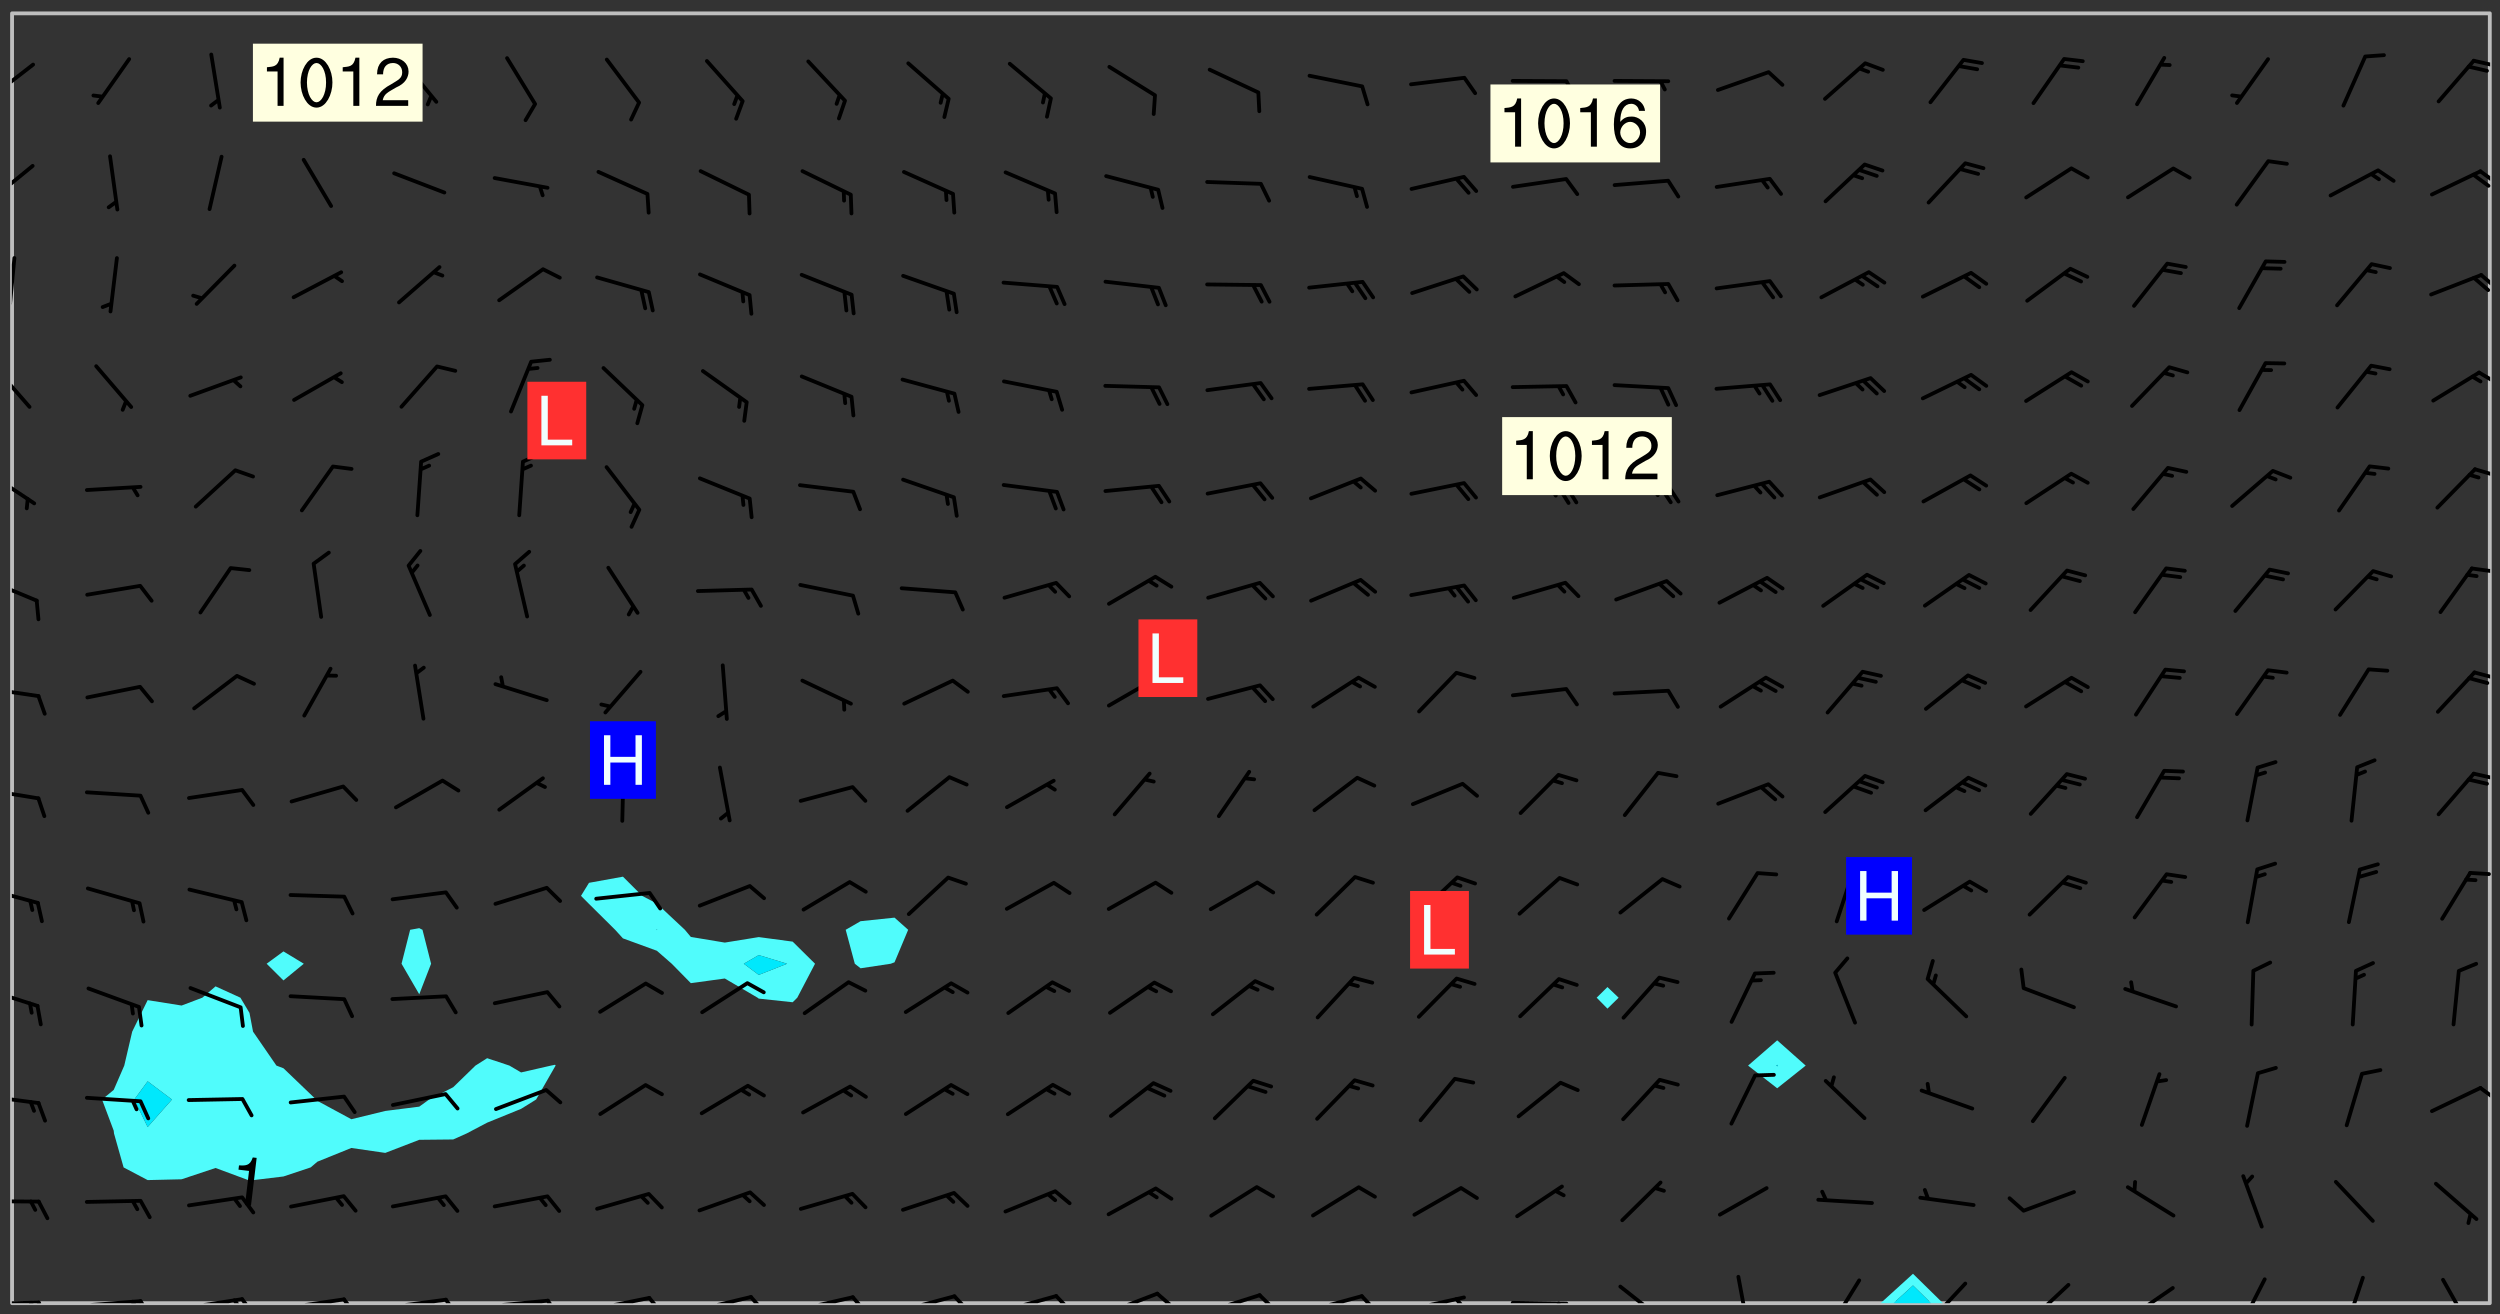 <svg xmlns="http://www.w3.org/2000/svg" role="img" xmlns:xlink="http://www.w3.org/1999/xlink" viewBox="142.45 309.95 326.84 171.84"><rect x="142.45" y="309.95" width="326.84" height="171.84" fill="#333333" stroke="none"/><defs><clipPath id="clip2"><path d="M 144 311.672 L 145 311.672 L 145 480.328 L 144 480.328 Z M 144 311.672"/></clipPath><clipPath id="clip3"><path d="M 144 311.672 L 468 311.672 L 468 480.328 L 144 480.328 Z M 144 311.672"/></clipPath><clipPath id="clip4"><path d="M 388 476 L 397 476 L 397 480.328 L 388 480.328 Z M 388 476"/></clipPath><clipPath id="clip5"><path d="M 389 478 L 395 478 L 395 480.328 L 389 480.328 Z M 389 478"/></clipPath><clipPath id="clip6"><path d="M 467 311.672 L 468 311.672 L 468 480.328 L 467 480.328 Z M 467 311.672"/></clipPath><clipPath id="clip7"><path d="M 144 479 L 148 479 L 148 480.328 L 144 480.328 Z M 144 479"/></clipPath><clipPath id="clip8"><path d="M 147 479 L 149 479 L 149 480.328 L 147 480.328 Z M 147 479"/></clipPath><clipPath id="clip9"><path d="M 146 480 L 148 480 L 148 480.328 L 146 480.328 Z M 146 480"/></clipPath><clipPath id="clip10"><path d="M 153 479 L 162 479 L 162 480.328 L 153 480.328 Z M 153 479"/></clipPath><clipPath id="clip11"><path d="M 160 479 L 163 479 L 163 480.328 L 160 480.328 Z M 160 479"/></clipPath><clipPath id="clip12"><path d="M 159 479 L 161 479 L 161 480.328 L 159 480.328 Z M 159 479"/></clipPath><clipPath id="clip13"><path d="M 166 479 L 175 479 L 175 480.328 L 166 480.328 Z M 166 479"/></clipPath><clipPath id="clip14"><path d="M 173 479 L 176 479 L 176 480.328 L 173 480.328 Z M 173 479"/></clipPath><clipPath id="clip15"><path d="M 172 479 L 175 479 L 175 480.328 L 172 480.328 Z M 172 479"/></clipPath><clipPath id="clip16"><path d="M 180 479 L 188 479 L 188 480.328 L 180 480.328 Z M 180 479"/></clipPath><clipPath id="clip17"><path d="M 187 479 L 190 479 L 190 480.328 L 187 480.328 Z M 187 479"/></clipPath><clipPath id="clip18"><path d="M 193 479 L 201 479 L 201 480.328 L 193 480.328 Z M 193 479"/></clipPath><clipPath id="clip19"><path d="M 200 479 L 203 479 L 203 480.328 L 200 480.328 Z M 200 479"/></clipPath><clipPath id="clip20"><path d="M 206 479 L 215 479 L 215 480.328 L 206 480.328 Z M 206 479"/></clipPath><clipPath id="clip21"><path d="M 213 479 L 216 479 L 216 480.328 L 213 480.328 Z M 213 479"/></clipPath><clipPath id="clip22"><path d="M 220 479 L 228 479 L 228 480.328 L 220 480.328 Z M 220 479"/></clipPath><clipPath id="clip23"><path d="M 227 479 L 230 479 L 230 480.328 L 227 480.328 Z M 227 479"/></clipPath><clipPath id="clip24"><path d="M 233 479 L 241 479 L 241 480.328 L 233 480.328 Z M 233 479"/></clipPath><clipPath id="clip25"><path d="M 240 479 L 243 479 L 243 480.328 L 240 480.328 Z M 240 479"/></clipPath><clipPath id="clip26"><path d="M 246 479 L 255 479 L 255 480.328 L 246 480.328 Z M 246 479"/></clipPath><clipPath id="clip27"><path d="M 253 479 L 256 479 L 256 480.328 L 253 480.328 Z M 253 479"/></clipPath><clipPath id="clip28"><path d="M 260 479 L 268 479 L 268 480.328 L 260 480.328 Z M 260 479"/></clipPath><clipPath id="clip29"><path d="M 266 479 L 270 479 L 270 480.328 L 266 480.328 Z M 266 479"/></clipPath><clipPath id="clip30"><path d="M 273 479 L 281 479 L 281 480.328 L 273 480.328 Z M 273 479"/></clipPath><clipPath id="clip31"><path d="M 280 479 L 283 479 L 283 480.328 L 280 480.328 Z M 280 479"/></clipPath><clipPath id="clip32"><path d="M 286 478 L 294 478 L 294 480.328 L 286 480.328 Z M 286 478"/></clipPath><clipPath id="clip33"><path d="M 293 478 L 296 478 L 296 480.328 L 293 480.328 Z M 293 478"/></clipPath><clipPath id="clip34"><path d="M 300 479 L 308 479 L 308 480.328 L 300 480.328 Z M 300 479"/></clipPath><clipPath id="clip35"><path d="M 306 479 L 310 479 L 310 480.328 L 306 480.328 Z M 306 479"/></clipPath><clipPath id="clip36"><path d="M 313 479 L 321 479 L 321 480.328 L 313 480.328 Z M 313 479"/></clipPath><clipPath id="clip37"><path d="M 320 479 L 323 479 L 323 480.328 L 320 480.328 Z M 320 479"/></clipPath><clipPath id="clip38"><path d="M 326 479 L 335 479 L 335 480.328 L 326 480.328 Z M 326 479"/></clipPath><clipPath id="clip39"><path d="M 332 479 L 334 479 L 334 480.328 L 332 480.328 Z M 332 479"/></clipPath><clipPath id="clip40"><path d="M 339 480 L 348 480 L 348 480.328 L 339 480.328 Z M 339 480"/></clipPath><clipPath id="clip41"><path d="M 345 480 L 348 480 L 348 480.328 L 345 480.328 Z M 345 480"/></clipPath><clipPath id="clip42"><path d="M 354 477 L 361 477 L 361 480.328 L 354 480.328 Z M 354 477"/></clipPath><clipPath id="clip43"><path d="M 369 476 L 372 476 L 372 480.328 L 369 480.328 Z M 369 476"/></clipPath><clipPath id="clip44"><path d="M 381 477 L 386 477 L 386 480.328 L 381 480.328 Z M 381 477"/></clipPath><clipPath id="clip45"><path d="M 394 477 L 400 477 L 400 480.328 L 394 480.328 Z M 394 477"/></clipPath><clipPath id="clip46"><path d="M 407 477 L 414 477 L 414 480.328 L 407 480.328 Z M 407 477"/></clipPath><clipPath id="clip47"><path d="M 420 478 L 427 478 L 427 480.328 L 420 480.328 Z M 420 478"/></clipPath><clipPath id="clip48"><path d="M 420 480 L 422 480 L 422 480.328 L 420 480.328 Z M 420 480"/></clipPath><clipPath id="clip49"><path d="M 435 476 L 439 476 L 439 480.328 L 435 480.328 Z M 435 476"/></clipPath><clipPath id="clip50"><path d="M 448 476 L 452 476 L 452 480.328 L 448 480.328 Z M 448 476"/></clipPath><clipPath id="clip51"><path d="M 461 477 L 466 477 L 466 480.328 L 461 480.328 Z M 461 477"/></clipPath><clipPath id="clip52"><path d="M 144 466 L 148 466 L 148 468 L 144 468 Z M 144 466"/></clipPath><clipPath id="clip53"><path d="M 144 452 L 148 452 L 148 455 L 144 455 Z M 144 452"/></clipPath><clipPath id="clip54"><path d="M 466 451 L 468 451 L 468 454 L 466 454 Z M 466 451"/></clipPath><clipPath id="clip55"><path d="M 144 439 L 148 439 L 148 442 L 144 442 Z M 144 439"/></clipPath><clipPath id="clip56"><path d="M 144 425 L 148 425 L 148 429 L 144 429 Z M 144 425"/></clipPath><clipPath id="clip57"><path d="M 465 423 L 468 423 L 468 425 L 465 425 Z M 465 423"/></clipPath><clipPath id="clip58"><path d="M 144 412 L 148 412 L 148 415 L 144 415 Z M 144 412"/></clipPath><clipPath id="clip59"><path d="M 465 410 L 468 410 L 468 412 L 465 412 Z M 465 410"/></clipPath><clipPath id="clip60"><path d="M 144 399 L 148 399 L 148 402 L 144 402 Z M 144 399"/></clipPath><clipPath id="clip61"><path d="M 465 397 L 468 397 L 468 399 L 465 399 Z M 465 397"/></clipPath><clipPath id="clip62"><path d="M 144 385 L 148 385 L 148 389 L 144 389 Z M 144 385"/></clipPath><clipPath id="clip63"><path d="M 465 384 L 468 384 L 468 385 L 465 385 Z M 465 384"/></clipPath><clipPath id="clip64"><path d="M 144 371 L 148 371 L 148 377 L 144 377 Z M 144 371"/></clipPath><clipPath id="clip65"><path d="M 465 371 L 468 371 L 468 373 L 465 373 Z M 465 371"/></clipPath><clipPath id="clip66"><path d="M 144 357 L 147 357 L 147 364 L 144 364 Z M 144 357"/></clipPath><clipPath id="clip67"><path d="M 466 358 L 468 358 L 468 361 L 466 361 Z M 466 358"/></clipPath><clipPath id="clip68"><path d="M 144 343 L 145 343 L 145 351 L 144 351 Z M 144 343"/></clipPath><clipPath id="clip69"><path d="M 144 349 L 145 349 L 145 351 L 144 351 Z M 144 349"/></clipPath><clipPath id="clip70"><path d="M 466 345 L 468 345 L 468 348 L 466 348 Z M 466 345"/></clipPath><clipPath id="clip71"><path d="M 144 331 L 147 331 L 147 337 L 144 337 Z M 144 331"/></clipPath><clipPath id="clip72"><path d="M 466 332 L 468 332 L 468 335 L 466 335 Z M 466 332"/></clipPath><clipPath id="clip73"><path d="M 465 332 L 468 332 L 468 335 L 465 335 Z M 465 332"/></clipPath><clipPath id="clip74"><path d="M 144 318 L 148 318 L 148 323 L 144 323 Z M 144 318"/></clipPath><clipPath id="clip75"><path d="M 465 317 L 468 317 L 468 319 L 465 319 Z M 465 317"/></clipPath><g id="surface1423" clip-path="url(#clip1)"><path fill="#fff" fill-opacity="0" fill-rule="evenodd" d="M 0 0 L 1000 0 L 1000 1000 L 0 1000 Z M 0 0"/><path fill="#d3d3d3" fill-opacity="0" fill-rule="evenodd" d="M162.152 355.867L161.918 356.16 161.977 356.395 162.094 356.566 162.27 356.801 162.562 357.148 162.676 357.207 162.793 357.035 162.852 356.801 163.027 356.625 163.492 356.449 164.191 356.449 164.426 356.742 164.715 357.559 164.773 357.734 164.949 357.965 165.301 358.199 166 358.898 166.172 359.074 166.406 359.422 166.641 359.832 166.93 360.414 167.34 360.879 167.57 361.113 167.805 361.289 167.922 361.52 168.098 361.812 168.27 362.977 168.27 363.211 168.328 363.5 168.387 363.617 168.504 363.734 168.852 364.145 168.969 364.316 169.145 364.492 169.32 364.727 169.438 364.898 169.609 365.25 169.668 365.484 169.902 365.891 170.137 365.832 169.961 366.008 169.902 366.938 169.32 366.938 169.086 366.824 168.738 366.938 168.621 367.055 168.562 367.348 168.504 367.523 168.387 367.695 167.922 367.988 167.863 368.223 167.805 368.336 167.805 368.98 167.863 369.152 167.863 369.562 167.922 369.621 167.922 370.027 167.98 370.434 168.098 370.609 168.156 370.668 168.387 371.309 168.328 371.602 168.328 372.301 168.27 372.883 168.27 373.117 168.211 373.348 168.156 373.699 168.156 375.621 168.211 375.738 168.637 375.738 168.27 375.855 168.246 376.207 169.137 377.375 170.879 377.914 172.219 378.273 172.219 378.812 172.309 379.621 172.844 380.336 174.363 380.605 175.254 380.52 175.344 381.684 175.879 381.863 177.039 381.684 179.094 380.699 180.254 380.336 182.133 380.16 183.828 379.98 183.648 380.699 182.133 380.785 180.883 380.875 180.078 381.145 179.004 381.953 179.273 382.672 179.809 383.57 179.629 384.195 179.363 385.004 179.629 386.082 180.254 386.98 181.059 387.16 182.309 386.98 182.043 387.703 182.141 388.207 182.195 388.5 182.195 388.672 182.254 388.965 182.254 389.371 182.43 389.488 182.781 389.605 183.188 389.605 183.48 389.43 183.594 389.312 183.652 389.195 183.77 388.965 183.828 388.789 184.18 388.324 184.41 388.148 184.586 388.09 184.762 388.148 184.82 388.324 184.938 389.312 184.992 389.781 185.051 389.953 185.168 390.188 185.344 390.246 186.16 390.305 186.449 390.305 186.566 390.539 186.625 390.945 186.684 391.297 186.684 392.402 186.801 392.695 186.918 393.043 187.207 393.742 187.383 394.094 187.965 394.848 188.316 395.023 188.488 395.082 188.957 395.316 189.598 395.781 189.945 396.016 190.238 396.191 190.531 396.246 190.762 396.309 191.578 396.656 191.871 396.832 191.984 397.004 192.336 397.355 192.453 397.531 192.977 398.172 192.977 398.461 193.035 398.812 193.035 399.16 193.094 399.512 193.152 399.801 193.27 399.859 193.441 399.918 193.617 399.918 194.199 400.152 194.375 400.27 194.551 400.559 194.727 400.793 194.84 401.027 195.133 401.258 195.25 401.375 195.25 401.785 195.309 401.84 195.598 402.074 195.832 402.191 195.891 402.309 196.008 402.48 196.066 402.598 196.297 402.832 196.355 403.008 196.59 403.066 196.707 403.125 196.59 403.238 196.531 403.355 196.531 403.473 196.414 403.766 196.297 404.055 196.297 404.637 196.473 404.754 196.59 404.812 196.648 404.93 196.766 405.047 196.879 405.105 197.055 405.453 197.113 405.805 197.172 406.211 197.172 406.387 197.113 406.562 196.996 407.262 196.996 407.434 197.113 407.609 197.406 407.902 197.812 407.902 197.988 408.02 198.105 408.191 198.223 408.484 198.223 408.719 197.695 408.719 197.465 408.484 197.23 408.484 197.055 408.543 196.996 409.242 197.055 409.59 197.172 409.766 197.348 410.176 197.465 410.406 197.754 410.875 197.93 410.93 198.453 410.93 198.688 410.988 199.445 411.629 199.504 411.922 199.504 412.156 199.562 412.215 199.793 412.562 199.793 412.914 199.676 413.086 199.676 413.379 199.969 413.668 200.262 413.844 200.434 413.902 200.727 414.078 201.02 414.195 201.602 414.602 201.891 414.836 202.184 415.012 202.402 415.172 202.418 415.184 202.648 415.359 203.289 415.883 203.465 416.117 203.582 416.293 203.758 416.469 203.871 416.641 203.871 417.281 203.988 417.457 204.457 417.574 205.039 417.691 205.273 417.75 205.504 417.863 205.797 417.98 205.91 418.039 206.496 418.391 206.785 418.562 206.961 418.625 207.137 418.68 207.312 418.738 208.012 419.09 208.301 419.266 208.535 419.32 208.824 419.496 209.059 419.613 209.699 420.02 209.992 420.137 210.164 420.195 210.398 420.254 210.809 420.312 211.039 420.371 211.273 420.488 211.332 420.66 210.922 420.836 211.391 420.895 211.449 421.188 211.562 421.422 211.738 421.477 211.973 421.535 212.148 421.594 212.555 421.711 213.195 421.945 213.312 422.117 213.371 422.352 213.371 422.527 213.312 422.645 213.254 423.051 213.488 423.285 213.605 423.344 213.953 423.461 214.594 423.691 214.77 423.809 215.059 423.926 215.234 424.102 215.469 424.566 216.051 425.672 216.227 425.848 216.574 426.023 216.75 426.141 217.102 426.258 218.148 426.781 218.383 426.84 218.848 426.953 219.141 427.012 219.605 427.188 220.363 427.77 220.598 428.004 220.945 428.469 221.121 428.645 221.41 428.879 222.227 429.578 222.52 429.754 222.809 430.043 223.102 430.219 223.395 430.508 224.09 431.148 224.266 431.324 224.559 431.559 224.848 431.793 225.316 432.082 225.957 432.664 226.305 432.898 226.539 433.191 226.887 433.539 227.238 434.004 228.172 434.996 228.52 435.402 228.637 435.578 228.871 435.637 228.984 435.754 229.629 435.93 229.859 436.043 230.094 436.102 230.387 436.277 230.617 436.395 231.551 437.094 231.957 437.5 232.191 437.676 232.598 437.852 232.832 437.969 233.648 438.316 233.996 438.551 234.23 438.668 234.523 438.957 234.754 439.074 235.512 439.426 235.863 439.598 236.094 439.656 236.387 439.773 236.621 439.832 237.492 440.008 238.309 440.008 238.777 440.238 238.949 440.297 239.824 440.996 240.289 441.113 240.582 441.172 240.758 441.23 240.988 441.289 241.457 441.348 241.805 441.406 242.156 441.465 242.562 441.523 242.855 441.523 243.027 441.582 243.027 441.812 243.203 441.988 243.496 441.988 243.844 442.047 244.195 442.105 244.895 442.223 245.535 442.223 246 441.988 246.293 441.812 246.465 441.695 246.875 441.523 247.164 441.348 248.098 440.883 248.566 440.59 249.09 440.297 249.555 440.125 250.02 439.949 251.07 439.484 251.359 439.367 251.77 439.25 252.059 439.133 252.586 438.957 254.102 438.258 254.684 437.91 254.973 437.852 255.266 437.793 255.613 437.676 256.488 437.445 256.84 437.328 256.953 437.328 257.188 437.27 258.062 437.035 258.297 436.977 259.109 436.977 259.461 436.918 260.277 436.801 260.449 436.742 260.801 436.688 261.094 436.629 261.324 436.57 262.141 436.395 262.316 436.336 262.664 436.336 262.898 436.277 263.363 436.16 264.121 435.988 264.355 435.93 264.703 435.93 265.113 435.812 265.402 435.754 266.688 435.695 266.977 435.695 267.387 435.637 267.617 435.578 267.793 435.578 268.668 435.461 269.074 435.461 269.484 435.344 269.832 435.344 270.184 435.23 271.055 435.172 272.805 435.172 273.852 435.461 274.262 435.578 274.551 435.695 274.902 435.812 275.191 435.93 276.242 436.102 276.531 436.16 276.824 436.16 277.117 436.219 277.289 436.277 277.699 436.336 277.871 436.395 277.988 436.453 278.105 436.453 278.223 436.512 278.574 436.57 278.688 436.57 279.098 436.637 281.02 437.031 282.945 437.426 284.465 437.875 286.16 438.594 288.305 439.398 289.91 438.68 291.34 437.875 292.5 436.797 293.75 436.348 296.785 435.629 298.66 435.27 300.805 433.922 303.039 432.668 305.539 431.41 307.234 430.961 309.02 430.781 310.18 430.512 310.805 431.051 312.145 430.781 312.859 429.793 313.844 428.449 314.289 428.27 315.094 427.91 316.969 427.371 318.754 426.922 320.004 426.652 321.164 426.562 322.863 426.473 324.824 426.203 326.074 426.113 326.613 426.113 327.238 426.023 328.129 426.023 330.273 425.844 332.684 425.664 335.273 425.574 336.969 425.754 338.578 425.844 340.008 426.203 341.168 426.922 343.043 427.91 344.203 429.438 344.469 430.152 345.098 430.242 345.453 431.141 345.988 431.68 346.523 433.207 347.598 433.566 348.133 433.566 347.328 434.102 347.418 435.809 348.133 438.504 349.023 439.309 349.918 440.297 350.633 441.555 352.418 442.094 353.938 441.914 354.293 443.258 355.902 442.453 356.883 441.914 357.152 442.184 357.469 441.969 357.688 441.824 358.488 442.273 358.938 441.914 359.293 441.914 359.828 441.645 360.367 440.926 360.902 440.656 361.527 439.668 362.688 440.117 363.527 440.488 364.922 441.105 366.617 440.926 368.223 440.926 370.008 441.016 370.188 439.309 370.723 437.965 371.527 438.234 372.02 439.082 372.422 439.488 372.332 440.027 372.332 440.387 373.047 440.836 373.758 440.566 375.188 440.566 375.547 441.555 375.992 442.812 376.707 444.156 377.957 444.785 379.652 445.414 380.367 445.234 380.547 444.695 381.527 444.605 381.977 444.965 382.062 446.223 381.797 446.852 381.262 447.031 381.262 447.57 381.977 448.555 382.242 449.094 383.227 450.082 384.027 451.16 383.762 451.52 383.672 452.418 383.047 454.75 382.691 456.816 382.602 458.609 382.422 459.328 382.332 459.867 382.332 461.305 381.352 463.188 380.992 464.895 380.457 465.793 379.652 466.961 379.387 467.5 381.441 468.754 381.527 469.113 381.172 469.652 381.082 469.473 381.082 470.281 381.172 471.719 380.727 472.434 379.652 472.527 379.387 473.242 379.922 474.141 380.727 474.859 381.887 475.668 383.227 475.938 383.672 476.297 383.316 476.746 381.527 476.656 380.277 476.207 379.562 475.488 378.938 475.398 378.762 478.988 378.574 480.297 467.934 480.297 467.934 311.703 412.664 311.703 412.664 360.785 413.426 360.91 416.715 361.453 418.738 364.289 418.738 367.043 421.09 367.375 423.438 367.707 427.488 367.707 426.109 371.867 424.086 372.574 422.062 373.277 421.52 373.621 418.926 375.238 418.738 375.355 416.715 373.277 415.984 370.535 413.312 368.457 411.938 364.957 411.871 364.875 409.914 362.203 412.664 360.785 412.664 311.703 294.422 311.703 294.422 403.117 294.539 403.148 294.672 403.16 294.746 403.234 294.852 403.281 294.941 403.34 295.027 403.398 295.117 403.457 295.414 403.754 295.473 403.844 295.504 403.961 295.531 404.078 295.547 404.215 295.516 404.332 295.457 404.422 295.398 404.508 295.355 404.613 295.309 404.715 295.281 404.836 295.281 404.98 295.457 405.25 295.605 405.398 295.68 405.484 295.754 405.559 295.797 405.664 295.859 405.754 295.918 405.84 295.961 405.945 296.02 406.035 296.066 406.137 296.109 406.242 296.168 406.328 296.285 406.508 296.359 406.582 296.422 406.668 296.48 406.758 296.523 406.863 296.582 406.953 296.641 407.039 296.703 407.129 296.762 407.219 296.805 407.32 296.922 407.5 296.996 407.574 297.055 407.66 297.129 407.734 297.219 407.793 297.324 407.84 297.473 407.84 297.605 407.824 297.738 407.84 297.84 407.793 297.914 407.719 297.961 407.617 297.945 407.484 297.945 407.336 297.898 407.23 297.871 407.113 297.824 407.012 297.797 406.891 297.754 406.789 297.691 406.699 297.648 406.598 297.605 406.492 297.574 406.375 297.559 406.242 297.547 406.105 297.633 406.047 297.691 405.961 297.812 405.93 297.855 406.035 297.871 406.168 297.871 406.285 297.93 406.387 297.988 406.477 298.078 406.535 298.227 406.684 298.285 406.773 298.328 406.879 298.316 406.98 298.402 407.039 298.508 407.086 298.594 407.145 298.684 407.203 298.758 407.277 298.641 407.305 298.535 407.352 298.449 407.41 298.375 407.484 298.316 407.574 298.254 407.66 298.227 407.781 298.18 407.883 298.137 407.988 298.105 408.105 298.094 408.238 298.078 408.371 298.078 408.52 298.105 408.637 298.152 408.742 298.195 408.844 298.254 408.934 298.328 409.008 298.418 409.066 298.492 409.141 298.582 409.199 298.641 409.289 298.684 409.395 298.73 409.496 298.848 409.527 298.98 409.543 299.129 409.543 299.246 409.512 299.352 409.555 299.395 409.66 299.441 409.762 299.469 409.883 299.5 410 299.527 410.117 299.559 410.238 299.586 410.355 299.691 410.398 299.793 410.445 299.926 410.43 300.074 410.578 300.137 410.664 300.211 410.738 300.281 410.812 300.371 410.875 300.477 410.918 300.578 410.961 300.695 410.992 300.832 411.008 300.949 410.977 301.023 410.902 301.051 410.785 301.039 410.652 301.008 410.531 300.98 410.414 301.023 410.309 301.141 410.309 301.23 410.371 301.348 410.398 301.496 410.398 301.629 410.414 301.777 410.414 301.91 410.43 302.043 410.414 302.191 410.414 302.324 410.398 302.457 410.387 302.594 410.398 302.711 410.371 302.844 410.355 303.035 410.297 302.977 410.473 302.961 410.605 302.934 410.727 302.918 410.859 302.859 410.945 302.727 410.961 302.621 411.008 302.516 411.051 302.398 411.082 302.281 411.109 302.016 411.141 301.867 411.141 301.734 411.156 301.66 411.23 301.719 411.316 301.867 411.465 301.984 411.645 302.059 411.715 302.148 411.777 302.238 411.836 302.324 411.895 302.414 411.953 302.516 411.996 302.621 412.059 302.727 412.102 302.812 412.16 302.918 412.207 303.02 412.25 303.199 412.367 303.258 412.457 303.215 412.559 303.168 412.664 303.184 412.797 303.406 413.02 303.465 413.109 303.508 413.211 303.539 413.332 303.582 413.434 303.598 413.566 303.629 413.684 303.641 413.82 303.672 413.938 303.82 414.086 303.922 414.129 304.027 414.172 304.145 414.203 304.277 414.219 304.414 414.234 304.531 414.234 304.648 414.203 304.738 414.145 304.781 414.039 304.828 413.938 304.871 413.832 304.902 413.715 304.914 413.582 304.914 413.434 304.902 413.301 304.887 413.168 304.855 413.051 304.812 412.945 304.766 412.84 304.723 412.738 304.68 412.633 304.664 412.5 304.68 412.367 304.707 412.25 304.738 412.133 304.766 412.012 304.812 411.91 304.902 411.852 304.988 411.789 305.062 411.715 305.152 411.656 305.375 411.434 305.434 411.348 305.508 411.273 305.625 411.094 305.684 411.008 305.684 410.859 305.609 410.785 305.508 410.738 305.402 410.695 305.301 410.652 305.242 410.562 305.195 410.457 305.168 410.34 305.258 410.281 305.375 410.25 305.477 410.207 305.656 410.09 305.805 409.941 305.816 409.809 305.805 409.703 305.715 409.645 305.582 409.66 305.434 409.66 305.301 409.676 305.168 409.66 305.047 409.629 304.961 409.57 304.887 409.496 304.828 409.406 304.766 409.32 304.648 409.141 304.59 409.055 304.621 408.934 304.707 408.875 304.828 408.844 304.887 408.758 304.887 408.637 304.855 408.52 304.797 408.43 304.738 408.344 304.691 408.238 304.664 408.121 304.648 407.988 304.707 407.898 304.781 407.824 304.871 407.766 304.988 407.586 305.062 407.512 305.121 407.426 305.27 407.277 305.391 407.246 305.523 407.23 305.656 407.246 305.73 407.32 305.773 407.426 305.789 407.559 305.758 407.676 305.641 407.707 305.508 407.719 305.359 407.867 305.316 407.973 305.27 408.074 305.242 408.195 305.211 408.312 305.211 408.461 305.242 408.578 305.285 408.684 305.344 408.773 305.418 408.844 305.492 408.918 305.609 408.949 305.73 408.977 305.848 408.949 305.98 408.934 306.098 408.934 306.188 408.992 306.262 409.066 306.309 409.172 306.367 409.258 306.469 409.305 306.602 409.32 306.707 409.363 306.793 409.422 306.781 409.527 306.707 409.602 306.527 409.719 306.469 409.809 306.379 409.867 306.309 409.941 306.234 410.016 306.172 410.105 306.145 410.223 306.129 410.355 306.145 410.488 306.129 410.621 306.129 410.77 306.145 410.902 306.172 411.02 306.203 411.141 306.277 411.215 306.367 411.273 306.453 411.332 306.543 411.391 306.66 411.422 306.66 411.508 306.559 411.555 306.469 411.613 306.203 411.645 306.086 411.672 305.938 411.672 305.832 411.715 305.73 411.762 305.672 411.852 305.609 412.086 305.598 412.219 305.566 412.34 305.551 412.473 305.551 412.766 305.539 412.898 305.551 413.035 305.566 413.168 305.699 413.184 305.832 413.195 305.953 413.227 306.039 413.285 306.113 413.359 306.16 413.465 306.203 413.566 306.219 413.699 306.219 414.145 306.203 414.277 306.203 414.723 306.234 414.988 306.262 415.105 306.277 415.238 306.309 415.355 306.395 415.566 306.426 415.832 306.426 415.98 306.395 416.098 306.367 416.215 306.336 416.336 306.309 416.453 306.277 416.57 306.246 416.691 306.234 416.824 306.219 416.957 306.309 417.016 306.426 416.984 306.527 417 306.574 417.105 306.543 417.371 306.543 417.812 306.5 417.918 306.453 418.023 306.41 418.125 306.367 418.23 306.309 418.316 306.277 418.438 306.234 418.555 306.203 418.672 306.188 418.805 306.203 418.938 306.262 419.027 306.367 419.074 306.453 419.133 306.512 419.219 306.5 419.355 306.469 419.473 306.426 419.574 306.426 420.02 306.41 420.152 306.41 420.301 306.379 420.418 306.336 420.523 306.309 420.641 306.262 420.746 306.219 420.848 306.188 420.969 306.16 421.086 306.129 421.219 306.098 421.336 306.07 421.453 306.027 421.559 305.996 421.676 305.965 421.797 305.953 421.93 305.938 422.062 305.938 422.359 305.965 422.477 305.965 422.625 306.012 423.023 306.039 423.141 306.098 423.23 306.219 423.262 306.367 423.262 306.5 423.246 306.559 423.336 306.559 423.453 306.5 423.543 306.41 423.602 306.309 423.645 306.203 423.691 306.113 423.75 306.027 423.809 305.891 423.824 305.773 423.793 305.641 423.777 305.539 423.824 305.477 423.91 305.465 424.047 305.449 424.18 305.418 424.297 305.391 424.414 305.375 424.547 305.344 424.668 305.344 424.965 305.359 425.098 305.391 425.215 305.391 425.363 305.402 425.496 305.402 425.645 305.375 425.762 305.328 425.863 305.301 425.984 305.27 426.102 305.211 426.191 305.137 426.266 305.035 426.309 304.93 426.355 304.812 426.383 304.691 426.414 304.59 426.367 304.648 426.281 304.754 426.234 304.781 426.117 304.812 426 304.84 425.879 304.871 425.762 304.871 425.613 304.887 425.48 304.855 425.363 304.812 425.258 304.707 425.273 304.633 425.348 304.531 425.391 304.441 425.453 304.367 425.527 304.324 425.629 304.309 425.762 304.277 425.879 304.25 426 304.219 426.117 304.191 426.234 304.16 426.355 304.133 426.473 304.102 426.59 304.059 426.695 303.969 426.754 303.879 426.754 303.762 426.723 303.73 426.637 303.746 426.5 303.715 426.383 303.715 426.234 303.703 426.102 303.703 425.953 303.641 425.719 303.613 425.598 303.57 425.496 303.523 425.391 303.465 425.305 303.406 425.215 303.363 425.109 303.301 425.023 303.152 424.875 303.082 424.801 302.977 424.754 302.871 424.711 302.77 424.668 302.473 424.371 302.383 424.297 302.297 424.238 302.191 424.195 302.102 424.133 302.016 424.074 301.91 424.031 301.82 423.973 301.734 423.91 301.66 423.84 301.555 423.793 301.469 423.734 301.363 423.691 301.273 423.629 301.172 423.586 301.066 423.543 300.98 423.484 300.875 423.438 300.77 423.395 300.668 423.348 300.578 423.289 300.477 423.246 300.371 423.203 300.281 423.141 300.164 423.113 300.031 423.098 299.898 423.113 299.75 423.113 299.617 423.129 299.5 423.098 299.41 423.039 299.336 422.965 299.246 422.906 299.145 422.859 298.996 422.859 298.875 422.832 298.773 422.789 298.699 422.715 298.582 422.535 298.492 422.477 298.391 422.434 298.301 422.371 298.195 422.328 298.105 422.27 298.02 422.211 297.914 422.164 297.855 422.078 297.797 421.988 297.754 421.883 297.707 421.781 297.633 421.707 297.547 421.648 297.473 421.574 297.383 421.516 297.16 421.293 297.117 421.188 297.086 420.922 297.191 420.879 297.336 420.879 297.441 420.922 297.516 420.996 297.605 421.055 297.691 421.113 297.797 421.16 297.887 421.219 298.035 421.367 298.105 421.441 298.254 421.59 298.316 421.676 298.391 421.75 298.477 421.809 298.551 421.883 298.641 421.945 298.73 422.004 298.816 422.062 299.086 422.238 299.188 422.285 299.293 422.328 299.395 422.371 299.441 422.297 299.5 422.211 299.574 422.137 299.645 422.062 299.75 422.105 299.824 422.18 299.883 422.27 299.926 422.371 299.973 422.477 300.016 422.582 300.137 422.609 300.254 422.582 300.328 422.492 300.371 422.387 300.43 422.297 300.504 422.223 300.609 422.18 300.727 422.152 300.859 422.164 300.949 422.223 301.098 422.371 301.156 422.461 301.199 422.566 301.246 422.668 301.289 422.773 301.332 422.875 301.438 422.922 301.543 422.965 301.676 422.98 301.762 422.922 301.82 422.832 301.895 422.758 302 422.715 302.117 422.742 302.223 422.789 302.324 422.832 302.43 422.875 302.531 422.922 302.711 423.039 302.711 423.156 302.695 423.289 302.711 423.422 302.727 423.559 302.785 423.645 302.887 423.691 303.008 423.719 303.125 423.75 303.273 423.75 303.391 423.719 303.449 423.629 303.629 423.512 303.688 423.422 303.762 423.348 303.82 423.262 303.938 423.082 304.117 422.965 304.234 422.996 304.324 423.055 304.367 423.129 304.352 423.262 304.352 423.379 304.441 423.438 304.59 423.438 304.723 423.422 304.855 423.41 305.121 423.379 305.227 423.336 305.344 423.305 305.465 423.277 305.539 423.203 305.609 423.129 305.672 423.039 305.656 422.934 305.609 422.832 305.508 422.789 305.402 422.773 305.285 422.801 305.02 422.832 304.871 422.832 304.797 422.758 304.707 422.699 304.59 422.668 304.473 422.641 304.34 422.625 304.191 422.625 304.059 422.641 303.762 422.641 303.656 422.594 303.508 422.445 303.465 422.344 303.406 422.254 303.629 422.031 303.715 421.973 303.82 421.93 303.938 421.898 304.07 421.883 304.203 421.898 304.34 421.914 304.441 421.957 304.574 421.945 304.664 421.883 304.766 421.84 304.828 421.75 304.781 421.648 304.691 421.59 304.574 421.559 304.473 421.516 304.414 421.426 304.352 421.336 304.352 421.219 304.367 421.086 304.473 421.039 304.547 420.969 304.547 420.848 304.457 420.789 304.426 420.672 304.516 420.613 304.59 420.539 304.633 420.434 304.691 420.344 304.738 420.242 304.754 420.109 304.754 419.961 304.707 419.855 304.664 419.754 304.574 419.695 304.441 419.68 304.34 419.637 304.203 419.621 304.086 419.59 303.641 419.59 303.508 419.574 303.375 419.562 303.242 419.547 303.125 419.516 302.977 419.516 302.844 419.5 302.711 419.488 302.445 419.457 302.324 419.414 302.238 419.355 302.164 419.281 302.164 419.133 302.176 419 302.281 418.953 302.383 418.91 302.516 418.895 302.668 418.895 302.801 418.879 303.094 418.879 303.215 418.91 303.316 418.953 303.406 419.012 303.641 419.074 303.762 419.027 303.852 418.969 303.953 418.926 304.086 418.91 304.191 418.953 304.293 419 304.426 419.012 304.547 418.984 304.691 418.984 304.812 418.953 304.93 418.926 305.035 418.879 305.109 418.805 305.195 418.746 305.344 418.598 305.402 418.512 305.449 418.406 305.477 418.289 305.492 418.184 305.391 418.141 305.301 418.082 305.184 418.051 305.078 418.008 304.988 417.945 304.914 417.859 304.84 417.785 304.738 417.742 304.633 417.695 304.531 417.652 304.473 417.562 304.426 417.461 304.34 417.25 304.277 417.164 304.219 417.074 304.145 417 304.059 416.941 303.789 416.941 303.672 416.973 303.582 417.031 303.48 417.074 303.348 417.09 303.242 417.074 303.215 416.957 303.152 416.867 303.035 416.836 302.934 416.793 302.785 416.645 302.754 416.527 302.738 416.422 302.812 416.348 302.992 416.23 303.109 416.203 303.227 416.172 303.363 416.188 303.465 416.23 303.57 416.273 303.672 416.32 303.777 416.363 303.895 416.395 304.027 416.41 304.145 416.438 304.277 416.453 304.383 416.438 304.473 416.379 304.398 416.305 304.293 416.262 304.219 416.188 304.145 416.098 303.996 415.949 303.91 415.891 303.82 415.832 303.746 415.758 303.656 415.699 303.555 415.652 303.434 415.625 303.332 415.578 303.227 415.535 303.109 415.504 303.008 415.461 302.887 415.43 302.738 415.43 302.621 415.461 302.516 415.504 302.43 415.566 302.25 415.684 302.164 415.742 302.074 415.801 301.969 415.848 301.883 415.906 301.777 415.949 301.676 415.992 301.57 416.039 301.496 416.113 301.438 416.203 301.379 416.289 301.332 416.395 301.273 416.48 301.199 416.555 301.066 416.543 300.949 416.512 300.832 416.512 300.758 416.586 300.668 416.645 300.594 416.719 300.504 416.777 300.418 416.836 300.312 416.883 300.211 416.926 300.074 416.941 299.973 416.898 299.824 416.75 299.719 416.703 299.633 416.703 299.527 416.75 299.426 416.793 299.305 416.824 299.188 416.793 299.113 416.719 299.113 416.602 299.145 416.48 299.219 416.41 299.277 416.32 299.352 416.246 299.469 416.215 299.574 416.172 299.867 416.172 300 416.156 300.137 416.141 300.238 416.098 300.328 416.039 300.43 415.992 300.52 415.934 300.652 415.922 300.742 415.98 300.875 415.992 300.965 415.934 301.051 415.875 301.156 415.832 301.246 415.773 301.332 415.711 301.422 415.652 301.57 415.504 301.629 415.418 301.688 415.328 301.793 415.285 301.926 415.27 302.043 415.297 302.164 415.328 302.223 415.27 302.281 415.18 302.312 414.914 302.34 414.797 302.445 414.809 302.578 414.824 302.68 414.781 302.77 414.723 302.828 414.633 302.902 414.559 302.961 414.469 303.008 414.367 303.02 414.234 303.008 414.102 302.961 413.996 302.812 413.848 302.754 413.758 302.695 413.672 302.652 413.566 302.652 413.121 302.668 412.988 302.668 412.84 302.68 412.707 302.621 412.648 302.531 412.707 302.43 412.664 302.25 412.547 302.164 412.488 302.102 412.398 302.043 412.309 301.969 412.234 301.883 412.176 301.762 412.207 301.66 412.219 301.555 412.266 301.469 412.324 301.363 412.367 301.215 412.516 301.125 412.574 301.039 412.633 300.949 412.695 300.844 412.738 300.711 412.754 300.711 412.633 300.816 412.59 300.934 412.559 301.008 412.488 301.051 412.383 301.051 412.234 301.023 412.117 300.875 411.969 300.742 411.953 300.594 411.953 300.477 411.984 300.371 412.027 300.27 412.07 300.18 412.133 300.062 412.16 299.988 412.086 300 411.953 299.957 411.852 299.914 411.746 299.824 411.688 299.707 411.715 299.586 411.746 299.469 411.777 299.367 411.82 299.246 411.852 299.145 411.895 299.039 411.938 298.949 411.996 298.848 412.012 298.848 411.895 298.863 411.762 298.805 411.672 298.73 411.715 298.582 411.863 298.523 411.953 298.449 412.027 298.402 412.133 298.359 412.234 298.285 412.309 298.227 412.398 298.152 412.473 298.094 412.559 298.02 412.633 297.93 412.695 297.855 412.766 297.781 412.84 297.68 412.855 297.547 412.871 297.441 412.828 297.441 412.707 297.59 412.559 297.633 412.457 297.691 412.367 297.738 412.266 297.781 412.16 297.84 412.07 297.871 411.953 297.914 411.852 297.945 411.73 297.973 411.613 298.02 411.508 298.062 411.406 298.105 411.301 298.18 411.23 298.27 411.168 298.359 411.109 298.461 411.066 298.758 411.066 299.023 411.035 299.129 410.992 299.055 410.918 298.938 410.887 298.832 410.844 298.742 410.785 298.641 410.738 298.551 410.68 298.449 410.637 298.344 410.594 298.254 410.531 298.168 410.473 298.062 410.43 297.961 410.387 297.84 410.355 297.723 410.324 297.621 410.281 297.5 410.25 297.398 410.207 297.309 410.148 297.266 410.043 297.25 409.91 297.352 409.867 297.484 409.852 297.621 409.867 297.754 409.852 297.855 409.809 297.914 409.719 297.93 409.613 297.84 409.555 297.766 409.48 297.664 409.438 297.574 409.379 297.426 409.23 297.383 409.125 297.367 408.992 297.367 408.699 297.309 408.609 297.219 408.551 297.145 408.477 297.102 408.371 297.07 408.254 297.012 408.164 296.938 408.09 296.82 408.062 296.746 407.988 296.656 407.93 296.566 407.867 296.48 407.809 296.406 407.734 296.348 407.648 296.301 407.543 296.215 407.484 296.066 407.336 295.871 407.277 295.738 407.293 295.637 407.336 295.562 407.41 295.516 407.512 295.473 407.617 295.414 407.707 295.355 407.793 295.059 408.09 294.969 408.148 294.883 408.148 294.82 408.062 294.777 407.957 294.809 407.84 294.867 407.75 294.895 407.633 294.883 407.5 294.793 407.438 294.688 407.484 294.57 407.512 294.453 407.543 294.184 407.719 294.082 407.766 293.965 407.793 293.859 407.84 293.77 407.898 293.668 407.941 293.609 407.855 293.562 407.75 293.578 407.617 293.625 407.512 293.695 407.438 293.77 407.367 293.828 407.277 293.828 407.129 293.785 407.023 293.547 407.023 293.445 407.07 293.414 407.188 293.387 407.305 293.355 407.426 293.281 407.469 293.148 407.484 293.074 407.438 293.031 407.336 292.988 407.23 292.941 407.129 292.898 407.023 292.777 407.055 292.676 407.098 292.543 407.113 292.426 407.145 292.32 407.188 292.23 407.246 292.129 407.293 292.008 407.32 291.875 407.336 291.773 407.293 291.715 407.203 291.668 407.098 291.625 406.996 291.582 406.891 291.582 406.773 291.641 406.684 291.727 406.625 291.906 406.508 292.008 406.461 292.113 406.418 292.219 406.359 292.32 406.316 292.41 406.254 292.512 406.211 292.617 406.152 292.719 406.105 292.809 406.047 292.914 406.004 293.016 405.961 293.105 405.898 293.207 405.855 293.344 405.84 293.461 405.871 293.562 405.914 293.684 405.945 293.785 405.988 293.891 406.035 293.992 406.078 294.098 406.121 294.199 406.168 294.305 406.211 294.406 406.254 294.512 406.301 294.598 406.359 294.703 406.402 294.82 406.434 294.926 406.477 295.027 406.523 295.117 406.582 295.223 406.625 295.324 406.668 295.43 406.715 295.547 406.742 295.648 406.789 295.77 406.816 295.918 406.816 296.004 406.758 296.02 406.656 296.078 406.566 296.051 406.449 295.977 406.375 295.859 406.195 295.785 406.121 295.695 406.047 295.516 405.93 295.43 405.871 295.324 405.828 295.223 405.781 294.953 405.605 294.895 405.516 294.82 405.441 294.762 405.352 294.719 405.25 294.688 405.133 294.672 404.996 294.672 404.434 294.66 404.301 294.645 404.168 294.613 404.051 294.598 403.918 294.586 403.785 294.555 403.664 294.332 403.441 294.273 403.355 294.258 403.25 294.289 403.133 294.422 403.117 294.422 311.703 172.992 311.703 172.992 313.156 172.934 313.391 172.582 314.441 172.41 314.965 172.293 315.312 172.117 315.723 172 315.895 171.766 316.188 171.535 316.246 171.184 316.246 171.066 316.305 170.836 316.711 170.836 317.004 170.953 317.18 171.184 317.41 171.301 317.645 171.941 318.402 172.234 318.867 172.41 319.102 172.641 319.453 172.875 319.801 173.516 320.617 173.691 321.082 173.863 321.492 173.98 322.188 174.156 322.656 174.273 324.055 174.332 324.52 174.332 325.395 174.449 326.441 174.449 331.223 174.391 331.688 174.039 332.969 173.863 333.492 173.75 333.902 173.398 334.832 172.934 336 172.699 336.582 172.582 336.758 172.41 337.105 172.234 337.512 171.883 338.328 171.824 338.621 171.711 338.914 171.594 339.203 171.535 339.379 171.418 340.254 171.359 340.66 171.301 340.777 171.242 340.953 171.184 341.125 170.953 341.652 170.836 341.824 170.836 342.059 170.719 342.293 170.66 342.465 170.484 343.051 170.484 343.34 170.426 343.516 170.426 343.809 170.367 343.922 170.309 344.449 170.309 344.621 170.254 344.855 170.254 347.477 170.078 348.293 169.961 348.469 169.785 348.703 169.668 348.875 169.555 349.109 168.969 350.043 168.738 350.332 168.445 350.797 168.27 351.031 167.98 351.383 167.629 352.082 167.516 352.312 167.34 352.723 167.164 352.953 166.758 353.48 165.941 354.18 165.648 354.352 165.359 354.586 165.184 354.703 165.008 354.879 164.484 355.285 163.957 355.461 163.785 355.637 163.551 355.691 162.91 355.867 162.152 355.867M174.363 386.891L173.289 387.34 173.648 388.234 174.898 387.52 175.344 386.98 174.363 386.891"/><path fill="#d3d3d3" fill-opacity="0" fill-rule="evenodd" d="M201.508 416.598L200.613 416.598 201.062 417.227 202.043 417.586 202.848 417.496 203.293 416.508 203.117 416.598 202.402 416.242 201.508 416.598M356.129 475.668L356.07 475.145 356.07 474.852 356.184 474.559 356.242 474.328 356.711 473.859 356.824 473.859 356.941 473.746 357.059 473.688 357.234 473.688 357.469 473.629 357.816 473.629 358.051 473.688 358.168 473.746 358.398 473.918 358.457 474.094 358.574 474.676 358.574 474.969 358.457 475.145 358.285 475.434 358.109 475.609 357.582 476.133 357.352 476.367 357.234 476.426 357.059 476.426 356.941 476.367 356.535 476.074 356.359 475.957 356.242 475.898 356.184 475.785 356.129 475.668M362.77 464.711L362.711 464.539 362.711 463.43 362.77 463.258 362.945 463.199 363.117 463.141 363.293 463.141 363.527 463.082 363.645 463.141 363.703 463.84 363.645 464.012 363.527 464.188 363.41 464.246 363.176 464.77 363.062 464.828 362.828 464.828 362.77 464.711M372.383 450.32L372.266 450.145 372.266 449.445 372.559 448.57 372.676 448.398 372.852 448.047 372.965 447.816 373.082 447.523 373.434 446.766 373.551 446.535 373.723 446.301 373.898 446.301 374.016 446.242 374.656 446.242 374.773 446.301 375.008 446.535 375.18 446.648 375.531 446.941 375.648 447.059 375.762 447.234 375.762 447.348 375.879 447.406 375.996 447.523 375.996 448.223 375.938 448.398 375.938 448.629 375.879 448.805 375.531 449.855 375.414 450.086 375.297 450.32 375.18 450.379 374.949 450.613 374.309 450.902 373.434 450.902 373.023 450.785 372.383 450.32"/><path fill="none" stroke="#bebebe" stroke-linecap="round" stroke-linejoin="round" stroke-miterlimit="10" stroke-width=".5" d="M 431.957 354.305 L 108.027 354.305 L 108.027 185.68 L 431.957 185.68 L 431.957 354.305" transform="matrix(1 0 0 -1 36 666)"/><g clip-path="url(#clip2)"><path fill="#fff" fill-opacity="0" fill-rule="evenodd" d="M 144 475.891 L 144 480.328 L 144.004 480.328 L 144 480.328 L 144 311.672 L 144.004 311.672 L 144 311.672 L 144 475.891"/></g><g clip-path="url(#clip3)"><path fill="#fff" fill-opacity="0" fill-rule="evenodd" d="M 144.004 480.328 L 144.004 311.672 L 170.629 311.672 L 170.629 438.902 L 168.906 440.383 L 166.191 441.41 L 161.754 440.703 L 159.734 444.82 L 158.695 449.262 L 157.316 452.441 L 155.789 453.699 L 157.316 457.77 L 157.355 458.137 L 158.609 462.574 L 161.754 464.23 L 166.191 464.125 L 170.629 462.645 L 175.066 464.293 L 179.508 463.758 L 183.062 462.574 L 183.945 461.824 L 188.383 460.031 L 192.82 460.676 L 197.262 458.965 L 201.699 458.918 L 203.449 458.137 L 206.137 456.723 L 210.574 454.918 L 212.539 453.699 L 215.016 449.379 L 215.09 449.262 L 215.016 449.152 L 214.48 449.262 L 210.574 450.156 L 209.051 449.262 L 206.137 448.293 L 204.609 449.262 L 201.699 452.09 L 198.551 453.699 L 197.262 454.629 L 192.82 455.191 L 188.383 456.273 L 183.945 453.875 L 183.773 453.699 L 179.508 449.609 L 178.59 449.262 L 175.531 444.82 L 175.066 442.371 L 173.879 440.383 L 170.629 438.902 L 170.629 311.672 L 179.508 311.672 L 179.508 434.332 L 177.309 435.945 L 179.508 438.129 L 182.168 435.945 L 179.508 434.332 L 179.508 311.672 L 197.262 311.672 L 197.262 431.293 L 196.07 431.508 L 194.945 435.945 L 197.262 439.938 L 198.809 435.945 L 197.684 431.508 L 197.262 431.293 L 197.262 311.672 L 223.891 311.672 L 223.891 424.562 L 219.453 425.367 L 218.406 427.07 L 219.453 428.121 L 222.871 431.508 L 223.891 432.629 L 228.328 434.25 L 230.27 435.945 L 232.766 438.484 L 237.207 437.875 L 241.488 440.383 L 241.645 440.504 L 246.082 440.98 L 246.684 440.383 L 249.004 435.945 L 246.082 433.055 L 241.645 432.461 L 237.207 433.18 L 232.766 432.441 L 231.988 431.508 L 228.328 428.082 L 226.402 427.07 L 223.891 424.562 L 223.891 311.672 L 259.398 311.672 L 259.398 429.918 L 254.957 430.383 L 253.012 431.508 L 254.203 435.945 L 254.957 436.539 L 258.902 435.945 L 259.398 435.758 L 261.18 431.508 L 259.398 429.918 L 259.398 311.672 L 352.602 311.672 L 352.602 438.992 L 351.191 440.383 L 352.602 441.816 L 354.062 440.383 L 352.602 438.992 L 352.602 311.672 L 374.793 311.672 L 374.793 445.957 L 370.988 449.262 L 374.793 452.227 L 378.52 449.262 L 374.793 445.957 L 374.793 311.672 L 467.996 311.672 L 467.996 480.328 L 396.473 480.328 L 392.547 476.477 L 388.305 480.328 L 144.004 480.328"/></g><path fill="#50fcfc" fill-rule="evenodd" d="M 157.316 457.77 L 155.789 453.699 L 157.316 452.441 L 158.695 449.262 L 159.734 444.82 L 161.754 440.703 L 161.754 451.316 L 160.004 453.699 L 161.754 457.293 L 164.93 453.699 L 161.754 451.316 L 161.754 440.703 L 166.191 441.41 L 168.906 440.383 L 170.629 438.902 L 173.879 440.383 L 175.066 442.371 L 175.531 444.82 L 178.59 449.262 L 179.508 449.609 L 183.773 453.699 L 183.945 453.875 L 188.383 456.273 L 192.82 455.191 L 197.262 454.629 L 198.551 453.699 L 201.699 452.09 L 204.609 449.262 L 206.137 448.293 L 209.051 449.262 L 210.574 450.156 L 214.48 449.262 L 215.016 449.152 L 215.09 449.262 L 215.016 449.379 L 212.539 453.699 L 210.574 454.918 L 206.137 456.723 L 203.449 458.137 L 201.699 458.918 L 197.262 458.965 L 192.82 460.676 L 188.383 460.031 L 183.945 461.824 L 183.062 462.574 L 179.508 463.758 L 175.066 464.293 L 170.629 462.645 L 166.191 464.125 L 161.754 464.23 L 158.609 462.574 L 157.355 458.137 L 157.316 457.77"/><path fill="#00e8fc" fill-rule="evenodd" d="M 161.754 457.293 L 160.004 453.699 L 161.754 451.316 L 164.93 453.699 L 161.754 457.293"/><path fill="#50fcfc" fill-rule="evenodd" d="M179.508 438.129L177.309 435.945 179.508 434.332 182.168 435.945 179.508 438.129M197.262 439.938L194.945 435.945 196.07 431.508 197.262 431.293 197.684 431.508 198.809 435.945 197.262 439.938M219.453 428.121L218.406 427.07 219.453 425.367 223.891 424.562 226.402 427.07 228.328 428.082 228.328 431.461 228.262 431.508 228.328 431.543 228.375 431.508 228.328 431.461 228.328 428.082 231.988 431.508 232.766 432.441 237.207 433.18 241.645 432.461 241.645 434.812 239.688 435.945 241.645 437.406 245.348 435.945 241.645 434.812 241.645 432.461 246.082 433.055 249.004 435.945 246.684 440.383 246.082 440.98 241.645 440.504 241.488 440.383 237.207 437.875 232.766 438.484 230.27 435.945 228.328 434.25 223.891 432.629 222.871 431.508 219.453 428.121"/><path fill="#00e8fc" fill-rule="evenodd" d="M228.328 431.543L228.262 431.508 228.328 431.461 228.375 431.508 228.328 431.543M241.645 437.406L239.688 435.945 241.645 434.812 245.348 435.945 241.645 437.406"/><path fill="#50fcfc" fill-rule="evenodd" d="M254.203 435.945L253.012 431.508 254.957 430.383 259.398 429.918 261.18 431.508 259.398 435.758 258.902 435.945 254.957 436.539 254.203 435.945M352.602 441.816L351.191 440.383 352.602 438.992 354.062 440.383 352.602 441.816M374.793 452.227L370.988 449.262 374.793 445.957 374.793 449.16 374.68 449.262 374.793 449.352 374.906 449.262 374.793 449.16 374.793 445.957 378.52 449.262 374.793 452.227"/><path fill="#00e8fc" fill-rule="evenodd" d="M 374.793 449.352 L 374.68 449.262 L 374.793 449.16 L 374.906 449.262 L 374.793 449.352"/><g clip-path="url(#clip4)"><path fill="#50fcfc" fill-rule="evenodd" d="M 388.305 480.328 L 389.984 480.328 L 392.547 478 L 394.922 480.328 L 396.473 480.328 L 392.547 476.477 L 388.305 480.328"/></g><g clip-path="url(#clip5)"><path fill="#00e8fc" fill-rule="evenodd" d="M 389.984 480.328 L 392.547 478 L 394.922 480.328 L 389.984 480.328"/></g><g clip-path="url(#clip6)"><path fill="#fff" fill-opacity="0" fill-rule="evenodd" d="M 467.996 480.328 L 468 480.328 L 468 311.672 L 467.996 311.672 L 468 311.672 L 468 480.328 L 467.996 480.328"/></g><path fill="#fff" fill-opacity="0" fill-rule="evenodd" d="M 171.066 468.93 L 176.867 469.617 L 178.039 459.727 L 172.238 459.039 L 171.066 468.93"/><path fill-rule="evenodd" d="M 175.496 461.27 L 176.004 461.328 L 175.262 467.582 L 174.48 467.488 L 175.008 463.031 L 173.629 462.867 L 173.695 462.312 L 174.258 462.316 L 174.516 462.293 L 174.754 462.23 L 174.973 462.113 L 175.172 461.926 L 175.344 461.648 L 175.496 461.27"/><g clip-path="url(#clip7)"><path fill="none" stroke="#000" stroke-linecap="round" stroke-linejoin="round" stroke-miterlimit="10" stroke-width=".5" d="M 111.512 185.758 L 104.488 185.586" transform="matrix(1 0 0 -1 36 666)"/></g><g clip-path="url(#clip8)"><path fill="none" stroke="#000" stroke-linecap="round" stroke-linejoin="round" stroke-miterlimit="10" stroke-width=".5" d="M 111.512 185.758 L 112.719 183.621" transform="matrix(1 0 0 -1 36 666)"/></g><g clip-path="url(#clip9)"><path fill="none" stroke="#000" stroke-linecap="round" stroke-linejoin="round" stroke-miterlimit="10" stroke-width=".5" d="M 110.492 185.734 L 111.094 184.664" transform="matrix(1 0 0 -1 36 666)"/></g><g clip-path="url(#clip10)"><path fill="none" stroke="#000" stroke-linecap="round" stroke-linejoin="round" stroke-miterlimit="10" stroke-width=".5" d="M 124.816 185.945 L 117.812 185.395" transform="matrix(1 0 0 -1 36 666)"/></g><g clip-path="url(#clip11)"><path fill="none" stroke="#000" stroke-linecap="round" stroke-linejoin="round" stroke-miterlimit="10" stroke-width=".5" d="M 124.816 185.945 L 126.137 183.879" transform="matrix(1 0 0 -1 36 666)"/></g><g clip-path="url(#clip12)"><path fill="none" stroke="#000" stroke-linecap="round" stroke-linejoin="round" stroke-miterlimit="10" stroke-width=".5" d="M 123.797 185.867 L 124.457 184.832" transform="matrix(1 0 0 -1 36 666)"/></g><g clip-path="url(#clip13)"><path fill="none" stroke="#000" stroke-linecap="round" stroke-linejoin="round" stroke-miterlimit="10" stroke-width=".5" d="M 138.102 186.203 L 131.156 185.137" transform="matrix(1 0 0 -1 36 666)"/></g><g clip-path="url(#clip14)"><path fill="none" stroke="#000" stroke-linecap="round" stroke-linejoin="round" stroke-miterlimit="10" stroke-width=".5" d="M 138.102 186.203 L 139.57 184.238" transform="matrix(1 0 0 -1 36 666)"/></g><g clip-path="url(#clip15)"><path fill="none" stroke="#000" stroke-linecap="round" stroke-linejoin="round" stroke-miterlimit="10" stroke-width=".5" d="M 137.094 186.051 L 137.828 185.066" transform="matrix(1 0 0 -1 36 666)"/></g><g clip-path="url(#clip16)"><path fill="none" stroke="#000" stroke-linecap="round" stroke-linejoin="round" stroke-miterlimit="10" stroke-width=".5" d="M 151.422 186.176 L 144.469 185.164" transform="matrix(1 0 0 -1 36 666)"/></g><g clip-path="url(#clip17)"><path fill="none" stroke="#000" stroke-linecap="round" stroke-linejoin="round" stroke-miterlimit="10" stroke-width=".5" d="M 151.422 186.176 L 152.875 184.199" transform="matrix(1 0 0 -1 36 666)"/></g><g clip-path="url(#clip18)"><path fill="none" stroke="#000" stroke-linecap="round" stroke-linejoin="round" stroke-miterlimit="10" stroke-width=".5" d="M 164.742 186.133 L 157.777 185.211" transform="matrix(1 0 0 -1 36 666)"/></g><g clip-path="url(#clip19)"><path fill="none" stroke="#000" stroke-linecap="round" stroke-linejoin="round" stroke-miterlimit="10" stroke-width=".5" d="M 164.742 186.133 L 166.168 184.137" transform="matrix(1 0 0 -1 36 666)"/></g><g clip-path="url(#clip20)"><path fill="none" stroke="#000" stroke-linecap="round" stroke-linejoin="round" stroke-miterlimit="10" stroke-width=".5" d="M 178.074 186.004 L 171.078 185.336" transform="matrix(1 0 0 -1 36 666)"/></g><g clip-path="url(#clip21)"><path fill="none" stroke="#000" stroke-linecap="round" stroke-linejoin="round" stroke-miterlimit="10" stroke-width=".5" d="M 178.074 186.004 L 179.426 183.957" transform="matrix(1 0 0 -1 36 666)"/></g><g clip-path="url(#clip22)"><path fill="none" stroke="#000" stroke-linecap="round" stroke-linejoin="round" stroke-miterlimit="10" stroke-width=".5" d="M 191.336 186.363 L 184.445 184.977" transform="matrix(1 0 0 -1 36 666)"/></g><g clip-path="url(#clip23)"><path fill="none" stroke="#000" stroke-linecap="round" stroke-linejoin="round" stroke-miterlimit="10" stroke-width=".5" d="M 191.336 186.363 L 192.891 184.469" transform="matrix(1 0 0 -1 36 666)"/></g><g clip-path="url(#clip24)"><path fill="none" stroke="#000" stroke-linecap="round" stroke-linejoin="round" stroke-miterlimit="10" stroke-width=".5" d="M 204.625 186.484 L 197.789 184.855" transform="matrix(1 0 0 -1 36 666)"/></g><g clip-path="url(#clip25)"><path fill="none" stroke="#000" stroke-linecap="round" stroke-linejoin="round" stroke-miterlimit="10" stroke-width=".5" d="M 204.625 186.484 L 206.246 184.645" transform="matrix(1 0 0 -1 36 666)"/></g><g clip-path="url(#clip26)"><path fill="none" stroke="#000" stroke-linecap="round" stroke-linejoin="round" stroke-miterlimit="10" stroke-width=".5" d="M 217.945 186.453 L 211.094 184.891" transform="matrix(1 0 0 -1 36 666)"/></g><g clip-path="url(#clip27)"><path fill="none" stroke="#000" stroke-linecap="round" stroke-linejoin="round" stroke-miterlimit="10" stroke-width=".5" d="M 217.945 186.453 L 219.551 184.598" transform="matrix(1 0 0 -1 36 666)"/></g><g clip-path="url(#clip28)"><path fill="none" stroke="#000" stroke-linecap="round" stroke-linejoin="round" stroke-miterlimit="10" stroke-width=".5" d="M 231.23 186.578 L 224.441 184.766" transform="matrix(1 0 0 -1 36 666)"/></g><g clip-path="url(#clip29)"><path fill="none" stroke="#000" stroke-linecap="round" stroke-linejoin="round" stroke-miterlimit="10" stroke-width=".5" d="M 231.23 186.578 L 232.902 184.785" transform="matrix(1 0 0 -1 36 666)"/></g><g clip-path="url(#clip30)"><path fill="none" stroke="#000" stroke-linecap="round" stroke-linejoin="round" stroke-miterlimit="10" stroke-width=".5" d="M 244.535 186.609 L 237.766 184.734" transform="matrix(1 0 0 -1 36 666)"/></g><g clip-path="url(#clip31)"><path fill="none" stroke="#000" stroke-linecap="round" stroke-linejoin="round" stroke-miterlimit="10" stroke-width=".5" d="M 244.535 186.609 L 246.227 184.828" transform="matrix(1 0 0 -1 36 666)"/></g><g clip-path="url(#clip32)"><path fill="none" stroke="#000" stroke-linecap="round" stroke-linejoin="round" stroke-miterlimit="10" stroke-width=".5" d="M 257.75 186.922 L 251.184 184.418" transform="matrix(1 0 0 -1 36 666)"/></g><g clip-path="url(#clip33)"><path fill="none" stroke="#000" stroke-linecap="round" stroke-linejoin="round" stroke-miterlimit="10" stroke-width=".5" d="M 257.75 186.922 L 259.598 185.309" transform="matrix(1 0 0 -1 36 666)"/></g><g clip-path="url(#clip34)"><path fill="none" stroke="#000" stroke-linecap="round" stroke-linejoin="round" stroke-miterlimit="10" stroke-width=".5" d="M 271.133 186.723 L 264.43 184.617" transform="matrix(1 0 0 -1 36 666)"/></g><g clip-path="url(#clip35)"><path fill="none" stroke="#000" stroke-linecap="round" stroke-linejoin="round" stroke-miterlimit="10" stroke-width=".5" d="M 271.133 186.723 L 272.883 185.004" transform="matrix(1 0 0 -1 36 666)"/></g><g clip-path="url(#clip36)"><path fill="none" stroke="#000" stroke-linecap="round" stroke-linejoin="round" stroke-miterlimit="10" stroke-width=".5" d="M 284.488 186.594 L 277.707 184.75" transform="matrix(1 0 0 -1 36 666)"/></g><g clip-path="url(#clip37)"><path fill="none" stroke="#000" stroke-linecap="round" stroke-linejoin="round" stroke-miterlimit="10" stroke-width=".5" d="M 284.488 186.594 L 286.168 184.805" transform="matrix(1 0 0 -1 36 666)"/></g><g clip-path="url(#clip38)"><path fill="none" stroke="#000" stroke-linecap="round" stroke-linejoin="round" stroke-miterlimit="10" stroke-width=".5" d="M 297.844 186.426 L 290.98 184.918" transform="matrix(1 0 0 -1 36 666)"/></g><g clip-path="url(#clip39)"><path fill="none" stroke="#000" stroke-linecap="round" stroke-linejoin="round" stroke-miterlimit="10" stroke-width=".5" d="M 296.844 186.207 L 297.641 185.273" transform="matrix(1 0 0 -1 36 666)"/></g><g clip-path="url(#clip40)"><path fill="none" stroke="#000" stroke-linecap="round" stroke-linejoin="round" stroke-miterlimit="10" stroke-width=".5" d="M 311.238 185.617 L 304.215 185.723" transform="matrix(1 0 0 -1 36 666)"/></g><g clip-path="url(#clip41)"><path fill="none" stroke="#000" stroke-linecap="round" stroke-linejoin="round" stroke-miterlimit="10" stroke-width=".5" d="M 310.219 185.633 L 310.777 184.543" transform="matrix(1 0 0 -1 36 666)"/></g><g clip-path="url(#clip42)"><path fill="none" stroke="#000" stroke-linecap="round" stroke-linejoin="round" stroke-miterlimit="10" stroke-width=".5" d="M 323.797 183.492 L 318.285 187.848" transform="matrix(1 0 0 -1 36 666)"/></g><g clip-path="url(#clip43)"><path fill="none" stroke="#000" stroke-linecap="round" stroke-linejoin="round" stroke-miterlimit="10" stroke-width=".5" d="M 335 182.219 L 333.715 189.125" transform="matrix(1 0 0 -1 36 666)"/></g><g clip-path="url(#clip44)"><path fill="none" stroke="#000" stroke-linecap="round" stroke-linejoin="round" stroke-miterlimit="10" stroke-width=".5" d="M 345.824 182.68 L 349.516 188.66" transform="matrix(1 0 0 -1 36 666)"/></g><g clip-path="url(#clip45)"><path fill="none" stroke="#000" stroke-linecap="round" stroke-linejoin="round" stroke-miterlimit="10" stroke-width=".5" d="M 358.59 183.102 L 363.383 188.242" transform="matrix(1 0 0 -1 36 666)"/></g><g clip-path="url(#clip46)"><path fill="none" stroke="#000" stroke-linecap="round" stroke-linejoin="round" stroke-miterlimit="10" stroke-width=".5" d="M 371.734 183.27 L 376.867 188.07" transform="matrix(1 0 0 -1 36 666)"/></g><g clip-path="url(#clip47)"><path fill="none" stroke="#000" stroke-linecap="round" stroke-linejoin="round" stroke-miterlimit="10" stroke-width=".5" d="M 384.723 183.68 L 390.512 187.664" transform="matrix(1 0 0 -1 36 666)"/></g><g clip-path="url(#clip48)"><path fill="none" stroke="#000" stroke-linecap="round" stroke-linejoin="round" stroke-miterlimit="10" stroke-width=".5" d="M 385.566 184.258 L 384.477 184.824" transform="matrix(1 0 0 -1 36 666)"/></g><g clip-path="url(#clip49)"><path fill="none" stroke="#000" stroke-linecap="round" stroke-linejoin="round" stroke-miterlimit="10" stroke-width=".5" d="M 399.336 182.543 L 402.527 188.801" transform="matrix(1 0 0 -1 36 666)"/></g><g clip-path="url(#clip50)"><path fill="none" stroke="#000" stroke-linecap="round" stroke-linejoin="round" stroke-miterlimit="10" stroke-width=".5" d="M 413.129 182.34 L 415.363 189.004" transform="matrix(1 0 0 -1 36 666)"/></g><g clip-path="url(#clip51)"><path fill="none" stroke="#000" stroke-linecap="round" stroke-linejoin="round" stroke-miterlimit="10" stroke-width=".5" d="M 429.285 182.609 L 425.84 188.734" transform="matrix(1 0 0 -1 36 666)"/></g><g clip-path="url(#clip52)"><path fill="none" stroke="#000" stroke-linecap="round" stroke-linejoin="round" stroke-miterlimit="10" stroke-width=".5" d="M 111.512 198.957 L 104.488 199.016" transform="matrix(1 0 0 -1 36 666)"/></g><path fill="none" stroke="#000" stroke-linecap="round" stroke-linejoin="round" stroke-miterlimit="10" stroke-width=".5" d="M111.512 198.957L112.648 196.781M110.492 198.965L111.059 197.875M124.828 199.059L117.801 198.914M124.828 199.059L126.023 196.918M123.805 199.039L124.402 197.965M138.105 199.512L131.156 198.461M138.105 199.512L139.566 197.539M137.094 199.359L137.824 198.375M151.391 199.668L144.5 198.305M151.391 199.668L152.941 197.766M150.391 199.469L151.164 198.52M164.711 199.648L157.809 198.324M164.711 199.648L166.25 197.738M163.707 199.457L164.477 198.5M178.027 199.645L171.125 198.328M178.027 199.645L179.562 197.73M177.023 199.453L177.793 198.496M191.27 199.957L184.512 198.016M191.27 199.957L192.973 198.191M190.285 199.672L191.137 198.793M204.516 200.164L197.895 197.805M204.516 200.164L206.328 198.512M203.551 199.824L204.457 198.996M217.895 199.969L211.148 198.004M217.895 199.969L219.605 198.211M216.914 199.684L217.77 198.805M231.172 200.09L224.5 197.883M231.172 200.09L232.945 198.395M230.199 199.77L231.086 198.922M244.406 200.312L237.898 197.66M244.406 200.312L246.289 198.742M243.457 199.926L244.398 199.141M257.547 200.676L251.383 197.297M257.547 200.676L259.598 199.328M256.648 200.184L257.676 199.512M270.758 200.855L264.805 197.117M270.758 200.855L272.883 199.633M284.086 200.832L278.105 197.141M284.086 200.832L286.203 199.594M297.461 200.734L291.363 197.238M297.461 200.734L299.535 199.426M310.652 200.93L304.797 197.043M309.801 200.363L310.879 199.781M323.543 201.453L318.539 196.52M322.812 200.738L323.984 200.371M337.41 200.723L331.301 197.25M344.164 199.199L351.18 198.773M345.184 199.137L344.676 200.254M357.504 199.465L364.469 198.508M358.52 199.324L358.094 200.477M371.008 197.766L377.594 200.207M371.008 197.766L369.172 199.395M384.633 200.84L390.602 197.133M385.5 200.301L385.582 201.523M399.723 202.285L402.141 195.688M400.074 201.324L400.895 202.238M411.832 201.539L416.66 196.434M430.211 196.676L424.914 201.297M429.438 197.348L429.16 196.152" transform="matrix(1 0 0 -1 36 666)"/><g clip-path="url(#clip53)"><path fill="none" stroke="#000" stroke-linecap="round" stroke-linejoin="round" stroke-miterlimit="10" stroke-width=".5" d="M 111.484 211.84 L 104.516 212.766" transform="matrix(1 0 0 -1 36 666)"/></g><path fill="none" stroke="#000" stroke-linecap="round" stroke-linejoin="round" stroke-miterlimit="10" stroke-width=".5" d="M111.484 211.84L112.34 209.539M110.469 211.973L110.898 210.824M124.82 212.074L117.809 212.527M124.82 212.074L125.832 209.84M123.801 212.141L124.305 211.023M138.145 212.371L131.117 212.23M138.145 212.371L139.34 210.23M151.438 212.684L144.453 211.918M151.438 212.684L152.82 210.656M164.699 213.016L157.82 211.586M164.699 213.016L166.27 211.129M177.859 213.547L171.289 211.055M177.859 213.547L179.707 211.93M190.852 214.195L184.93 210.406M190.852 214.195L192.988 212.992M204.223 214.102L198.188 210.504M204.223 214.102L206.324 212.828M203.344 213.578L204.395 212.941M217.598 213.996L211.441 210.609M217.598 213.996L219.652 212.652M216.703 213.5L217.73 212.828M230.789 214.203L224.879 210.402M230.789 214.203L232.93 213.004M229.93 213.648L231 213.051M244.094 214.223L238.211 210.379M244.094 214.223L246.242 213.039M243.234 213.664L244.312 213.07M257.25 214.445L251.684 210.156M257.25 214.445L259.484 213.434M256.438 213.82L258.672 212.809M270.297 214.754L265.266 209.848M270.297 214.754L272.633 214.008M269.566 214.039L271.902 213.293M283.547 214.82L278.645 209.781M283.547 214.82L285.902 214.137M282.832 214.086L284.012 213.746M296.652 215.008L292.172 209.594M296.652 215.008L299.055 214.516M310.465 214.5L304.984 210.102M310.465 214.5L312.719 213.531M323.43 214.879L318.652 209.727M323.43 214.879L325.801 214.25M322.734 214.129L323.922 213.812M335.906 215.453L332.805 209.148M335.906 215.453L338.359 215.531M345.137 214.734L350.207 209.867M345.875 214.027L346.207 215.207M357.676 213.48L364.297 211.121M358.641 213.137L358.461 214.352M372.219 209.473L376.387 215.129M388.766 215.621L386.465 208.98M388.434 214.656L389.645 214.844M401.637 215.742L400.227 208.859M401.637 215.742L403.988 216.438M415.246 215.668L413.246 208.934M415.246 215.668L417.652 216.156M430.73 213.816L424.391 210.785" transform="matrix(1 0 0 -1 36 666)"/><g clip-path="url(#clip54)"><path fill="none" stroke="#000" stroke-linecap="round" stroke-linejoin="round" stroke-miterlimit="10" stroke-width=".5" d="M 430.73 213.816 L 432.707 212.359" transform="matrix(1 0 0 -1 36 666)"/></g><g clip-path="url(#clip55)"><path fill="none" stroke="#000" stroke-linecap="round" stroke-linejoin="round" stroke-miterlimit="10" stroke-width=".5" d="M 111.348 224.543 L 104.652 226.688" transform="matrix(1 0 0 -1 36 666)"/></g><path fill="none" stroke="#000" stroke-linecap="round" stroke-linejoin="round" stroke-miterlimit="10" stroke-width=".5" d="M111.348 224.543L111.781 222.129M110.371 224.855L110.59 223.648M124.617 224.41L118.016 226.82M124.617 224.41L124.953 221.98M123.656 224.762L123.824 223.547M137.91 224.355L131.352 226.879M137.91 224.355L138.207 221.918M151.453 225.422L144.438 225.809M151.453 225.422L152.484 223.195M164.77 225.797L157.75 225.434M164.77 225.797L166.031 223.695M178.012 226.344L171.137 224.891M178.012 226.344L179.586 224.461M190.875 227.469L184.906 223.766M190.875 227.469L192.996 226.234M204.16 227.516L198.25 223.715M204.16 227.516L206.301 226.32M217.391 227.641L211.648 223.59M217.391 227.641L219.582 226.535M230.805 227.496L224.867 223.738M230.805 227.496L232.938 226.281M229.941 226.949L231.008 226.34M244.035 227.625L238.266 223.609M244.035 227.625L246.219 226.504M243.195 227.039L244.285 226.48M257.367 227.594L251.562 223.637M257.367 227.594L259.543 226.453M256.523 227.02L257.609 226.449M270.547 227.781L265.016 223.449M270.547 227.781L272.789 226.785M269.742 227.152L270.863 226.652M283.477 228.199L278.715 223.035M283.477 228.199L285.852 227.578M282.785 227.449L283.973 227.137M296.879 228.117L291.941 223.117M296.879 228.117L299.23 227.414M296.16 227.391L297.336 227.039M310.258 228.051L305.191 223.184M310.258 228.051L312.59 227.285M309.523 227.344L310.688 226.961M323.379 228.238L318.703 222.996M323.379 228.238L325.766 227.656M322.699 227.477L323.891 227.184M335.883 228.781L332.828 222.453M335.883 228.781L338.336 228.875M335.441 227.859L336.664 227.906M346.375 228.883L348.969 222.352M346.375 228.883L347.965 230.754M358.461 228.059L363.512 223.172M358.461 228.059L359.141 230.418M359.195 227.348L359.535 228.527M371.016 226.863L377.586 224.367M371.016 226.863L370.711 229.297M384.293 226.758L390.938 224.473M385.262 226.426L385.066 227.637M401.043 229.129L400.82 222.105M401.043 229.129L403.246 230.211M414.457 229.125L414.035 222.109M414.457 229.125L416.688 230.145M414.395 228.102L415.512 228.613M427.906 229.113L427.215 222.121M427.906 229.113L430.176 230.047" transform="matrix(1 0 0 -1 36 666)"/><g clip-path="url(#clip56)"><path fill="none" stroke="#000" stroke-linecap="round" stroke-linejoin="round" stroke-miterlimit="10" stroke-width=".5" d="M 111.391 238.008 L 104.609 239.855" transform="matrix(1 0 0 -1 36 666)"/></g><path fill="none" stroke="#000" stroke-linecap="round" stroke-linejoin="round" stroke-miterlimit="10" stroke-width=".5" d="M111.391 238.008L111.93 235.613M110.402 238.277L110.676 237.078M124.695 237.965L117.938 239.898M124.695 237.965L125.207 235.566M123.711 238.246L123.965 237.047M138.047 238.113L131.215 239.75M138.047 238.113L138.66 235.734M137.051 238.352L137.359 237.164M151.457 238.824L144.434 239.039M151.457 238.824L152.543 236.625M164.746 239.387L157.777 238.477M164.746 239.387L166.168 237.387M177.93 239.98L171.223 237.883M177.93 239.98L179.676 238.258M191.383 239.309L184.398 238.555M191.383 239.309L192.762 237.277M204.477 240.215L197.934 237.648M204.477 240.215L206.34 238.621M217.535 240.734L211.504 237.129M217.535 240.734L219.637 239.469M230.41 241.32L225.262 236.543M230.41 241.32L232.73 240.516M244.227 240.633L238.078 237.23M244.227 240.633L246.281 239.297M257.527 240.652L251.402 237.211M257.527 240.652L259.594 239.328M270.828 240.68L264.734 237.184M270.828 240.68L272.906 239.371M283.605 241.391L278.586 236.473M283.605 241.391L285.945 240.648M296.973 241.34L291.852 236.523M296.973 241.34L299.293 240.547M296.227 240.637L297.387 240.242M310.348 241.27L305.105 236.594M310.348 241.27L312.648 240.418M323.789 241.121L318.293 236.742M323.789 241.121L326.039 240.141M336.227 241.906L332.488 235.957M336.227 241.906L338.672 241.73M348.77 242.27L346.574 235.594M348.77 242.27L351.184 242.688M363.969 240.789L358.004 237.074M363.969 240.789L366.094 239.555M363.102 240.246L364.164 239.633M376.812 241.391L371.793 236.473M376.812 241.391L379.148 240.648M376.082 240.676L378.418 239.934M389.707 241.754L385.527 236.109M389.707 241.754L392.133 241.391M389.098 240.934L390.312 240.75M401.555 242.391L400.309 235.473M401.555 242.391L403.891 243.141M401.375 241.383L402.543 241.758M414.965 242.371L413.531 235.492M414.965 242.371L417.32 243.055M414.754 241.371L417.109 242.055M429.395 241.93L425.727 235.934" transform="matrix(1 0 0 -1 36 666)"/><g clip-path="url(#clip57)"><path fill="none" stroke="#000" stroke-linecap="round" stroke-linejoin="round" stroke-miterlimit="10" stroke-width=".5" d="M 429.395 241.93 L 431.844 241.777" transform="matrix(1 0 0 -1 36 666)"/></g><path fill="none" stroke="#000" stroke-linecap="round" stroke-linejoin="round" stroke-miterlimit="10" stroke-width=".5" d="M 428.863 241.055 L 430.086 240.98" transform="matrix(1 0 0 -1 36 666)"/><g clip-path="url(#clip58)"><path fill="none" stroke="#000" stroke-linecap="round" stroke-linejoin="round" stroke-miterlimit="10" stroke-width=".5" d="M 111.469 251.676 L 104.531 252.816" transform="matrix(1 0 0 -1 36 666)"/></g><path fill="none" stroke="#000" stroke-linecap="round" stroke-linejoin="round" stroke-miterlimit="10" stroke-width=".5" d="M111.469 251.676L112.25 249.352M124.82 252.027L117.809 252.465M124.82 252.027L125.836 249.793M138.105 252.773L131.156 251.719M138.105 252.773L139.57 250.809M151.32 253.227L144.57 251.266M151.32 253.227L153.031 251.465M164.305 254L158.215 250.496M164.305 254L166.383 252.695M177.426 254.301L171.723 250.191M176.598 253.703L177.695 253.16M187.805 248.734L187.977 255.758M201.844 248.793L200.566 255.703M201.66 249.797L200.699 249.035M217.914 253.148L211.125 251.344M217.914 253.148L219.586 251.352M230.574 254.449L225.098 250.047M230.574 254.449L232.828 253.48M244.207 253.98L238.094 250.516M243.316 253.477L244.352 252.816M256.75 254.914L252.18 249.578M256.086 254.141L257.285 253.871M269.766 255.145L265.793 249.348M269.188 254.301L270.41 254.164M283.895 254.367L278.297 250.125M283.895 254.367L286.121 253.34M297.664 253.578L291.16 250.918M297.664 253.578L299.551 252.008M310.199 254.742L305.25 249.754M310.199 254.742L312.551 254.031M309.48 254.016L310.656 253.66M323.215 255.008L318.867 249.484M323.215 255.008L325.629 254.574M337.633 253.52L331.082 250.977M337.633 253.52L339.488 251.914M336.68 253.148L338.535 251.547M350.273 254.609L345.07 249.883M350.273 254.609L352.582 253.777M349.516 253.922L351.824 253.09M348.758 253.234L351.066 252.406M363.781 254.375L358.191 250.117M363.781 254.375L366.012 253.348M362.969 253.758L365.195 252.73M362.156 253.137L363.27 252.625M376.66 254.848L371.941 249.645M376.66 254.848L379.039 254.246M375.977 254.094L378.355 253.488M375.289 253.336L376.477 253.035M389.391 255.277L385.84 249.215M389.391 255.277L391.844 255.18M388.875 254.395L391.328 254.297M401.598 255.695L400.266 248.797M401.598 255.695L403.945 256.418M401.406 254.691L402.578 255.051M414.617 255.742L413.875 248.754M414.617 255.742L416.895 256.656M414.508 254.723L415.648 255.184M429.859 254.902L425.262 249.59" transform="matrix(1 0 0 -1 36 666)"/><g clip-path="url(#clip59)"><path fill="none" stroke="#000" stroke-linecap="round" stroke-linejoin="round" stroke-miterlimit="10" stroke-width=".5" d="M 429.859 254.902 L 432.254 254.359" transform="matrix(1 0 0 -1 36 666)"/></g><path fill="none" stroke="#000" stroke-linecap="round" stroke-linejoin="round" stroke-miterlimit="10" stroke-width=".5" d="M 429.191 254.133 L 431.582 253.586" transform="matrix(1 0 0 -1 36 666)"/><g clip-path="url(#clip60)"><path fill="none" stroke="#000" stroke-linecap="round" stroke-linejoin="round" stroke-miterlimit="10" stroke-width=".5" d="M 111.477 265.047 L 104.523 266.078" transform="matrix(1 0 0 -1 36 666)"/></g><path fill="none" stroke="#000" stroke-linecap="round" stroke-linejoin="round" stroke-miterlimit="10" stroke-width=".5" d="M111.477 265.047L112.297 262.734M124.758 266.258L117.871 264.867M124.758 266.258L126.316 264.363M137.43 267.688L131.832 263.438M137.43 267.688L139.656 266.656M149.664 268.625L146.227 262.496M149.164 267.734L150.391 267.707M160.711 269.031L161.809 262.09M160.871 268.023L161.852 268.762M171.223 266.609L177.93 264.512M172.199 266.305L171.973 267.512M185.594 262.902L190.188 268.219M186.262 263.676L185.066 263.949M201.473 262.059L200.938 269.066M201.395 263.078L200.359 262.422M217.695 264.055L211.348 267.07M216.77 264.492L216.828 263.266M231.008 267.07L224.664 264.055M231.008 267.07L232.98 265.609M244.625 266.074L237.676 265.047M244.625 266.074L246.082 264.102M243.613 265.926L244.344 264.938M257.508 267.32L251.422 263.805M257.508 267.32L259.59 266.02M256.621 266.809L258.703 265.508M271.18 266.449L264.383 264.676M271.18 266.449L272.844 264.641M270.191 266.191L271.852 264.383M284.055 267.457L278.137 263.664M284.055 267.457L286.191 266.258M283.191 266.906L284.262 266.305M296.852 268.09L291.973 263.035M296.852 268.09L299.211 267.414M311.215 265.973L304.238 265.148M311.215 265.973L312.613 263.957M324.551 265.742L317.531 265.379M324.551 265.742L325.812 263.637M337.312 267.461L331.402 263.66M337.312 267.461L339.453 266.266M336.449 266.91L338.594 265.711M335.59 266.355L336.66 265.758M349.961 268.227L345.383 262.895M349.961 268.227L352.355 267.691M349.293 267.453L351.688 266.914M348.629 266.676L349.824 266.406M363.734 267.75L358.238 263.375M363.734 267.75L365.984 266.77M362.938 267.113L365.188 266.133M377.273 267.438L371.328 263.688M377.273 267.438L379.402 266.219M376.41 266.891L378.539 265.672M389.539 268.504L385.695 262.621M389.539 268.504L391.98 268.281M388.98 267.648L391.422 267.426M402.965 268.426L398.898 262.695M402.965 268.426L405.398 268.113M402.371 267.594L403.59 267.438M416.113 268.539L412.379 262.586M416.113 268.539L418.559 268.363M429.953 268.137L425.168 262.988" transform="matrix(1 0 0 -1 36 666)"/><g clip-path="url(#clip61)"><path fill="none" stroke="#000" stroke-linecap="round" stroke-linejoin="round" stroke-miterlimit="10" stroke-width=".5" d="M 429.953 268.137 L 432.324 267.504" transform="matrix(1 0 0 -1 36 666)"/></g><path fill="none" stroke="#000" stroke-linecap="round" stroke-linejoin="round" stroke-miterlimit="10" stroke-width=".5" d="M 429.258 267.387 L 431.629 266.754" transform="matrix(1 0 0 -1 36 666)"/><g clip-path="url(#clip62)"><path fill="none" stroke="#000" stroke-linecap="round" stroke-linejoin="round" stroke-miterlimit="10" stroke-width=".5" d="M 111.246 277.527 L 104.754 280.227" transform="matrix(1 0 0 -1 36 666)"/></g><path fill="none" stroke="#000" stroke-linecap="round" stroke-linejoin="round" stroke-miterlimit="10" stroke-width=".5" d="M111.246 277.527L111.477 275.086M124.781 279.457L117.852 278.297M124.781 279.457L126.273 277.512M136.605 281.781L132.652 275.973M136.605 281.781L139.047 281.516M147.453 282.355L148.438 275.398M147.453 282.355L149.438 283.801M159.871 282.105L162.648 275.648M159.871 282.105L161.406 284.02M160.277 281.164L161.043 282.121M173.785 282.301L175.367 275.453M173.785 282.301L175.637 283.91M174.016 281.305L174.941 282.109M189.805 275.93L185.977 281.824M189.246 276.789L188.652 275.715M204.719 278.977L197.691 278.777M204.719 278.977L205.93 276.844M203.695 278.945L204.301 277.879M217.965 278.176L211.078 279.578M217.965 278.176L218.66 275.824M231.34 278.609L224.332 279.145M231.34 278.609L232.324 276.359M244.527 279.844L237.773 277.906M244.527 279.844L246.234 278.082M243.547 279.562L244.398 278.68M257.504 280.645L251.43 277.109M257.504 280.645L259.59 279.348M256.621 280.129L257.66 279.48M271.156 279.848L264.402 277.906M271.156 279.848L272.863 278.082M270.176 279.562L271.879 277.801M284.336 280.238L277.855 277.516M284.336 280.238L286.234 278.688M283.391 279.84L285.293 278.289M297.867 279.504L290.953 278.25M297.867 279.504L299.391 277.578M296.863 279.324L298.383 277.398M295.855 279.141L296.617 278.176M311.098 279.863L304.355 277.891M311.098 279.863L312.812 278.109M310.117 279.578L310.973 278.699M324.34 280.086L317.742 277.668M324.34 280.086L326.168 278.449M323.379 279.734L325.207 278.098M337.469 280.504L331.242 277.25M337.469 280.504L339.496 279.117M336.562 280.031L338.59 278.645M335.656 279.559L336.672 278.863M350.535 280.91L344.805 276.844M350.535 280.91L352.73 279.809M349.703 280.32L351.895 279.219M348.867 279.727L349.965 279.176M363.871 280.883L358.102 276.867M363.871 280.883L366.055 279.766M363.031 280.301L365.215 279.18M362.191 279.715L363.285 279.156M376.688 281.457L371.918 276.297M376.688 281.457L379.059 280.832M375.992 280.707L378.363 280.082M389.648 281.742L385.586 276.008M389.648 281.742L392.082 281.43M389.055 280.91L391.488 280.598M403.172 281.582L398.691 276.172M403.172 281.582L405.578 281.086M402.52 280.797L404.926 280.301M416.703 281.387L411.789 276.367M416.703 281.387L419.059 280.695M415.988 280.656L417.168 280.312M429.613 281.73L425.508 276.023" transform="matrix(1 0 0 -1 36 666)"/><g clip-path="url(#clip63)"><path fill="none" stroke="#000" stroke-linecap="round" stroke-linejoin="round" stroke-miterlimit="10" stroke-width=".5" d="M 429.613 281.73 L 432.047 281.398" transform="matrix(1 0 0 -1 36 666)"/></g><path fill="none" stroke="#000" stroke-linecap="round" stroke-linejoin="round" stroke-miterlimit="10" stroke-width=".5" d="M 429.016 280.898 L 430.23 280.734" transform="matrix(1 0 0 -1 36 666)"/><g clip-path="url(#clip64)"><path fill="none" stroke="#000" stroke-linecap="round" stroke-linejoin="round" stroke-miterlimit="10" stroke-width=".5" d="M 110.922 290.242 L 105.078 294.141" transform="matrix(1 0 0 -1 36 666)"/></g><path fill="none" stroke="#000" stroke-linecap="round" stroke-linejoin="round" stroke-miterlimit="10" stroke-width=".5" d="M110.074 290.809L109.949 289.59M124.824 292.398L117.809 291.984M123.801 292.34L124.441 291.293M137.219 294.566L132.043 289.816M137.219 294.566L139.531 293.75M149.977 295.059L145.914 289.324M149.977 295.059L152.41 294.746M161.508 295.695L161.016 288.688M161.508 295.695L163.75 296.695M161.434 294.676L162.555 295.176M174.816 295.695L174.332 288.688M174.816 295.695L177.059 296.695M174.746 294.676L175.867 295.176M190.031 289.406L185.75 294.98M190.031 289.406L189.012 287.172M189.406 290.215L188.898 289.098M204.461 290.871L197.949 293.512M204.461 290.871L204.715 288.43M203.516 291.254L203.641 290.035M218.008 291.762L211.035 292.621M218.008 291.762L218.887 289.473M231.156 291.039L224.516 293.344M231.156 291.039L231.531 288.613M230.188 291.375L230.379 290.164M244.637 291.742L237.668 292.645M244.637 291.742L245.5 289.445M243.621 291.871L244.484 289.574M257.961 292.531L250.969 291.852M257.961 292.531L259.32 290.484M256.945 292.434L258.301 290.387M271.23 292.867L264.332 291.516M271.23 292.867L272.777 290.961M270.227 292.672L271.773 290.766M284.359 293.488L277.832 290.895M284.359 293.488L286.23 291.898M283.41 293.109L284.348 292.316M297.855 292.895L290.969 291.492M297.855 292.895L299.414 291M296.852 292.688L298.414 290.797M311.23 292.445L304.223 291.938M311.23 292.445L312.535 290.367M310.211 292.371L311.516 290.293M309.191 292.297L309.844 291.258M324.539 292.527L317.543 291.859M324.539 292.527L325.891 290.48M323.52 292.43L324.875 290.383M322.504 292.332L323.18 291.309M337.758 293.074L330.957 291.309M337.758 293.074L339.414 291.266M336.77 292.816L338.426 291.008M335.777 292.559L336.605 291.656M350.984 293.363L344.359 291.02M350.984 293.363L352.793 291.707M350.02 293.023L351.828 291.367M364.059 293.895L357.914 290.488M364.059 293.895L366.117 292.559M363.164 293.398L365.223 292.062M377.242 294.117L371.363 290.266M377.242 294.117L379.391 292.934M376.387 293.555L377.461 292.965M389.879 294.879L385.352 289.504M389.879 294.879L392.281 294.363M389.223 294.098L390.422 293.84M403.594 294.484L398.27 289.898M403.594 294.484L405.879 293.594M402.82 293.816L403.961 293.371M416.25 295.078L412.242 289.305M416.25 295.078L418.688 294.789M415.668 294.238L416.887 294.094M430.023 294.699L425.102 289.684" transform="matrix(1 0 0 -1 36 666)"/><g clip-path="url(#clip65)"><path fill="none" stroke="#000" stroke-linecap="round" stroke-linejoin="round" stroke-miterlimit="10" stroke-width=".5" d="M 430.023 294.699 L 432.375 294.004" transform="matrix(1 0 0 -1 36 666)"/></g><path fill="none" stroke="#000" stroke-linecap="round" stroke-linejoin="round" stroke-miterlimit="10" stroke-width=".5" d="M 429.305 293.969 L 430.484 293.621" transform="matrix(1 0 0 -1 36 666)"/><g clip-path="url(#clip66)"><path fill="none" stroke="#000" stroke-linecap="round" stroke-linejoin="round" stroke-miterlimit="10" stroke-width=".5" d="M 110.309 302.855 L 105.691 308.156" transform="matrix(1 0 0 -1 36 666)"/></g><path fill="none" stroke="#000" stroke-linecap="round" stroke-linejoin="round" stroke-miterlimit="10" stroke-width=".5" d="M123.602 302.84L119.027 308.176M122.938 303.613L122.488 302.473M137.93 306.711L131.328 304.305M136.969 306.359L137.883 305.539M150.996 307.25L144.895 303.762M150.105 306.742L151.145 306.09M163.586 308.141L158.934 302.871M163.586 308.141L165.973 307.57M175.895 308.762L173.254 302.25M175.895 308.762L178.336 309.016M175.512 307.816L176.73 307.941M190.43 303.082L185.348 307.934M190.43 303.082L189.77 300.719M189.691 303.785L189.359 302.605M204.07 303.469L198.344 307.543M204.07 303.469L203.75 301.035M203.234 304.062L203.078 302.848M217.773 304.18L211.27 306.836M217.773 304.18L218.02 301.738M216.828 304.566L216.949 303.344M231.227 304.586L224.445 306.426M231.227 304.586L231.77 302.195M230.238 304.855L230.512 303.656M244.598 304.828L237.703 306.188M244.598 304.828L245.309 302.477M243.594 305.023L243.949 303.852M257.977 305.41L250.953 305.605M257.977 305.41L259.07 303.211M256.957 305.438L258.047 303.242M271.262 305.973L264.297 305.039M271.262 305.973L272.691 303.977M270.25 305.836L271.68 303.844M284.598 305.805L277.594 305.207M284.598 305.805L285.93 303.746M283.578 305.719L284.91 303.656M297.84 306.27L290.98 304.746M297.84 306.27L299.434 304.402M296.844 306.047L297.641 305.113M311.238 305.578L304.215 305.438M311.238 305.578L312.434 303.434M310.215 305.555L310.812 304.484M324.551 305.312L317.531 305.703M324.551 305.312L325.578 303.082M323.527 305.367L324.559 303.141M337.859 305.797L330.855 305.219M337.859 305.797L339.184 303.734M336.84 305.711L338.164 303.648M335.82 305.629L336.484 304.598M351.004 306.617L344.34 304.395M351.004 306.617L352.781 304.926M350.035 306.293L351.812 304.605M349.066 305.973L349.953 305.125M364.145 307.043L357.828 303.969M364.145 307.043L366.129 305.602M363.227 306.598L365.211 305.152M362.309 306.148L363.301 305.426M377.27 307.387L371.332 303.625M377.27 307.387L379.402 306.176M376.406 306.84L378.539 305.629M390.055 308.039L385.18 302.977M390.055 308.039L392.414 307.367M389.344 307.301L390.523 306.965M402.637 308.578L399.227 302.434M402.637 308.578L405.09 308.535M402.141 307.684L403.367 307.664M416.449 308.242L412.043 302.77M416.449 308.242L418.859 307.781M415.809 307.449L417.012 307.219M430.559 307.34L424.562 303.676" transform="matrix(1 0 0 -1 36 666)"/><g clip-path="url(#clip67)"><path fill="none" stroke="#000" stroke-linecap="round" stroke-linejoin="round" stroke-miterlimit="10" stroke-width=".5" d="M 430.559 307.34 L 432.672 306.09" transform="matrix(1 0 0 -1 36 666)"/></g><path fill="none" stroke="#000" stroke-linecap="round" stroke-linejoin="round" stroke-miterlimit="10" stroke-width=".5" d="M 429.688 306.805 L 430.742 306.18" transform="matrix(1 0 0 -1 36 666)"/><g clip-path="url(#clip68)"><path fill="none" stroke="#000" stroke-linecap="round" stroke-linejoin="round" stroke-miterlimit="10" stroke-width=".5" d="M 107.668 315.324 L 108.332 322.32" transform="matrix(1 0 0 -1 36 666)"/></g><g clip-path="url(#clip69)"><path fill="none" stroke="#000" stroke-linecap="round" stroke-linejoin="round" stroke-miterlimit="10" stroke-width=".5" d="M 107.766 316.34 L 106.633 315.871" transform="matrix(1 0 0 -1 36 666)"/></g><path fill="none" stroke="#000" stroke-linecap="round" stroke-linejoin="round" stroke-miterlimit="10" stroke-width=".5" d="M120.895 315.332L121.734 322.309M121.016 316.348L119.871 315.906M132.16 316.32L137.098 321.324M132.879 317.051L131.703 317.398M151.055 320.457L144.836 317.188M150.152 319.98L151.164 319.289M163.91 321.133L158.613 316.512M163.137 320.461L164.285 320.023M177.445 320.852L171.707 316.793M177.445 320.852L179.637 319.746M191.27 317.863L184.512 319.781M191.27 317.863L191.789 315.465M190.285 318.141L190.805 315.742M204.449 317.473L197.961 320.172M204.449 317.473L204.684 315.031M203.508 317.867L203.621 316.645M217.785 317.523L211.258 320.121M217.785 317.523L218.055 315.082M216.836 317.902L217.105 315.461M231.152 317.656L224.52 319.988M231.152 317.656L231.52 315.23M230.188 317.996L230.555 315.57M244.652 318.543L237.648 319.102M244.652 318.543L245.629 316.293M243.633 318.625L244.609 316.375M257.957 318.422L250.977 319.223M257.957 318.422L258.855 316.141M256.941 318.539L257.84 316.254M271.293 318.781L264.266 318.863M271.293 318.781L272.422 316.602M270.273 318.793L271.398 316.613M284.59 319.199L277.602 318.441M284.59 319.199L285.969 317.172M283.574 319.09L284.953 317.062M282.555 318.98L283.246 317.965M297.75 319.91L291.07 317.734M297.75 319.91L299.52 318.207M296.781 319.594L298.547 317.891M310.891 320.344L304.559 317.297M310.891 320.344L312.871 318.895M309.973 319.902L310.961 319.176M324.555 318.922L317.527 318.723M324.555 318.922L325.766 316.789M323.531 318.895L324.137 317.828M337.836 319.301L330.875 318.344M337.836 319.301L339.273 317.312M336.824 319.16L338.262 317.172M350.773 320.469L344.566 317.176M350.773 320.469L352.809 319.098M349.871 319.992L351.906 318.617M348.969 319.512L349.984 318.824M364.137 320.379L357.836 317.266M364.137 320.379L366.129 318.949M363.219 319.926L365.211 318.496M377.125 320.914L371.477 316.73M377.125 320.914L379.34 319.855M376.305 320.305L378.52 319.25M389.789 321.582L385.441 316.062M389.789 321.582L392.207 321.145M389.156 320.777L391.574 320.344M402.664 321.879L399.195 315.766M402.664 321.879L405.117 321.809M402.16 320.988L404.613 320.922M416.504 321.516L411.988 316.129M416.504 321.516L418.902 321.004M415.848 320.73L417.047 320.477M430.836 320.094L424.285 317.547" transform="matrix(1 0 0 -1 36 666)"/><g clip-path="url(#clip70)"><path fill="none" stroke="#000" stroke-linecap="round" stroke-linejoin="round" stroke-miterlimit="10" stroke-width=".5" d="M 430.836 320.094 L 432.695 318.492" transform="matrix(1 0 0 -1 36 666)"/></g><path fill="none" stroke="#000" stroke-linecap="round" stroke-linejoin="round" stroke-miterlimit="10" stroke-width=".5" d="M 429.883 319.727 L 431.742 318.125" transform="matrix(1 0 0 -1 36 666)"/><g clip-path="url(#clip71)"><path fill="none" stroke="#000" stroke-linecap="round" stroke-linejoin="round" stroke-miterlimit="10" stroke-width=".5" d="M 105.281 329.91 L 110.719 334.363" transform="matrix(1 0 0 -1 36 666)"/></g><path fill="none" stroke="#000" stroke-linecap="round" stroke-linejoin="round" stroke-miterlimit="10" stroke-width=".5" d="M121.793 328.656L120.836 335.617M121.652 329.668L120.66 328.949M133.844 328.711L135.418 335.562M149.738 329.117L146.152 335.156M164.543 330.879L157.98 333.395M178.031 331.5L171.121 332.773M177.023 331.684L177.395 330.516M191.094 330.695L184.688 333.578M191.094 330.695L191.254 328.246M204.363 330.594L198.047 333.68M204.363 330.594L204.445 328.141M217.68 330.598L211.363 333.676M217.68 330.598L217.766 328.145M216.758 331.043L216.801 329.82M231.043 330.703L224.629 333.57M231.043 330.703L231.211 328.254M230.109 331.121L230.191 329.895M244.383 330.758L237.918 333.516M244.383 330.758L244.59 328.312M243.441 331.16L243.547 329.938M257.863 331.246L251.066 333.027M257.863 331.246L258.43 328.859M256.875 331.504L257.16 330.312M271.293 332.016L264.27 332.258M271.293 332.016L272.371 329.812M284.523 331.367L277.668 332.906M284.523 331.367L285.172 329M283.527 331.59L283.852 330.406M297.836 332.926L290.988 331.348M297.836 332.926L299.445 331.074M296.84 332.695L298.449 330.844M311.203 332.648L304.25 331.625M311.203 332.648L312.656 330.672M324.543 332.422L317.539 331.852M324.543 332.422L325.867 330.355M337.828 332.668L330.883 331.605M337.828 332.668L339.297 330.699M336.82 332.512L337.551 331.527M350.23 334.543L345.113 329.73M350.23 334.543L352.555 333.754M349.484 333.844L351.809 333.055M348.742 333.145L349.902 332.75M363.387 334.703L358.586 329.57M363.387 334.703L365.758 334.062M362.688 333.957L365.059 333.316M377.254 334.039L371.348 330.234M377.254 334.039L379.398 332.844M390.582 334.023L384.652 330.25M390.582 334.023L392.715 332.812M402.996 334.98L398.867 329.293M402.996 334.98L405.426 334.637M417.352 333.781L411.141 330.492M417.352 333.781L419.383 332.406M416.449 333.301L417.465 332.613M430.73 333.652L424.391 330.621" transform="matrix(1 0 0 -1 36 666)"/><g clip-path="url(#clip72)"><path fill="none" stroke="#000" stroke-linecap="round" stroke-linejoin="round" stroke-miterlimit="10" stroke-width=".5" d="M 430.73 333.652 L 432.707 332.199" transform="matrix(1 0 0 -1 36 666)"/></g><g clip-path="url(#clip73)"><path fill="none" stroke="#000" stroke-linecap="round" stroke-linejoin="round" stroke-miterlimit="10" stroke-width=".5" d="M 429.809 333.211 L 431.781 331.758" transform="matrix(1 0 0 -1 36 666)"/></g><g clip-path="url(#clip74)"><path fill="none" stroke="#000" stroke-linecap="round" stroke-linejoin="round" stroke-miterlimit="10" stroke-width=".5" d="M 105.223 343.301 L 110.777 347.605" transform="matrix(1 0 0 -1 36 666)"/></g><path fill="none" stroke="#000" stroke-linecap="round" stroke-linejoin="round" stroke-miterlimit="10" stroke-width=".5" d="M119.293 342.578L123.336 348.324M119.883 343.414L118.664 343.566M135.188 341.984L134.07 348.922M135.027 342.992L134.047 342.25M150.25 342.801L145.641 348.105M149.578 343.57L149.141 342.426M163.492 342.738L159.031 348.168M162.84 343.527L162.371 342.395M176.406 342.453L172.742 348.449M176.406 342.453L175.16 340.34M190 342.641L185.781 348.262M190 342.641L188.957 340.418M203.543 342.828L198.867 348.074M203.543 342.828L202.691 340.527M202.863 343.594L202.438 342.441M216.922 342.887L212.121 348.02M216.922 342.887L216.125 340.566M216.223 343.633L215.824 342.473M230.477 343.133L225.195 347.77M230.477 343.133L229.91 340.746M229.707 343.809L229.426 342.613M243.84 343.188L238.461 347.715M243.84 343.188L243.324 340.789M243.055 343.848L242.801 342.648M257.449 343.594L251.484 347.309M257.449 343.594L257.281 341.145M270.961 343.961L264.598 346.941M270.961 343.961L271.086 341.512M284.539 344.758L277.652 346.148M284.539 344.758L285.242 342.406M297.898 345.879L290.922 345.027M297.898 345.879L299.305 343.867M311.238 345.434L304.211 345.473M311.238 345.434L312.379 343.262M324.555 345.43L317.527 345.473M323.531 345.438L324.102 344.352M337.672 346.617L331.043 344.285M337.672 346.617L339.477 344.957M350.305 347.777L345.039 343.125M350.305 347.777L352.602 346.918M349.539 347.102L350.688 346.672M363.145 348.223L358.828 342.68M363.145 348.223L365.562 347.805M362.516 347.418L364.934 346.996M376.305 348.34L372.297 342.566M376.305 348.34L378.742 348.051M375.723 347.5L378.16 347.211M389.398 348.48L385.836 342.422M388.879 347.598L390.105 347.547M398.898 342.586L402.965 348.316M399.488 343.422L398.273 343.578M415.672 348.664L412.82 342.242M415.672 348.664L418.117 348.84M429.859 348.109L425.266 342.793" transform="matrix(1 0 0 -1 36 666)"/><g clip-path="url(#clip75)"><path fill="none" stroke="#000" stroke-linecap="round" stroke-linejoin="round" stroke-miterlimit="10" stroke-width=".5" d="M 429.859 348.109 L 432.25 347.566" transform="matrix(1 0 0 -1 36 666)"/></g><path fill="none" stroke="#000" stroke-linecap="round" stroke-linejoin="round" stroke-miterlimit="10" stroke-width=".5" d="M 429.191 347.336 L 431.582 346.793" transform="matrix(1 0 0 -1 36 666)"/><path fill="#ff3030" fill-rule="evenodd" d="M 326.797 436.578 L 334.488 436.578 L 334.488 426.434 L 326.797 426.434 L 326.797 436.578"/><path fill="azure" fill-rule="evenodd" d="M 328.629 428.266 L 329.461 428.266 L 329.461 434.008 L 332.656 434.008 L 332.656 434.746 L 328.629 434.746 L 328.629 428.266"/><path fill="#00f" fill-rule="evenodd" d="M 383.801 432.141 L 392.418 432.141 L 392.418 421.996 L 383.801 421.996 L 383.801 432.141"/><path fill="azure" fill-rule="evenodd" d="M 385.633 423.828 L 386.465 423.828 L 386.465 426.652 L 389.754 426.652 L 389.754 423.828 L 390.586 423.828 L 390.586 430.309 L 389.754 430.309 L 389.754 427.391 L 386.465 427.391 L 386.465 430.309 L 385.633 430.309 L 385.633 423.828"/><path fill="#00f" fill-rule="evenodd" d="M 219.582 414.387 L 228.199 414.387 L 228.199 404.242 L 219.582 404.242 L 219.582 414.387"/><path fill="azure" fill-rule="evenodd" d="M 221.414 406.074 L 222.246 406.074 L 222.246 408.898 L 225.535 408.898 L 225.535 406.074 L 226.367 406.074 L 226.367 412.555 L 225.535 412.555 L 225.535 409.641 L 222.246 409.641 L 222.246 412.555 L 221.414 412.555 L 221.414 406.074"/><path fill="#ff3030" fill-rule="evenodd" d="M 291.289 401.074 L 298.98 401.074 L 298.98 390.926 L 291.289 390.926 L 291.289 401.074"/><path fill="azure" fill-rule="evenodd" d="M 293.121 392.762 L 293.957 392.762 L 293.957 398.5 L 297.148 398.5 L 297.148 399.238 L 293.121 399.238 L 293.121 392.762"/><path fill="#ff3030" fill-rule="evenodd" d="M 211.398 370.004 L 219.09 370.004 L 219.09 359.859 L 211.398 359.859 L 211.398 370.004"/><path fill="azure" fill-rule="evenodd" d="M 213.23 361.691 L 214.066 361.691 L 214.066 367.43 L 217.258 367.43 L 217.258 368.172 L 213.23 368.172 L 213.23 361.691"/><path fill="#ffffe0" fill-rule="evenodd" d="M 338.836 374.676 L 361.016 374.676 L 361.016 364.48 L 338.836 364.48 L 338.836 374.676"/><path fill-rule="evenodd" d="M342.332 366.316L342.844 366.316 342.844 372.609 342.055 372.609 342.055 368.121 340.668 368.121 340.668 367.566 341.227 367.5 341.48 367.445 341.707 367.355 341.914 367.215 342.086 367.004 342.227 366.711 342.332 366.316M347.148 366.316L347.375 366.336 347.594 366.391 347.805 366.48 348 366.602 348.184 366.75 348.355 366.926 348.656 367.344 348.902 367.84 349.082 368.387 349.191 368.965 349.23 369.555 349.191 370.148 349.082 370.734 348.902 371.285 348.656 371.789 348.355 372.215 348.184 372.395 348 372.551 347.805 372.672 347.594 372.766 347.375 372.82 347.148 372.84 346.918 372.82 346.699 372.766 346.492 372.672 346.293 372.551 346.109 372.395 345.938 372.215 345.637 371.789 345.395 371.285 345.215 370.734 345.102 370.148 345.066 369.555 345.898 369.555 345.926 370.117 346.008 370.625 346.133 371.066 346.297 371.441 346.488 371.742 346.699 371.965 346.922 372.102 347.148 372.148 347.375 372.102 347.598 371.965 347.809 371.742 347.996 371.441 348.16 371.066 348.285 370.625 348.367 370.117 348.398 369.555 348.367 368.992 348.285 368.492 348.16 368.059 347.996 367.691 347.809 367.398 347.598 367.188 347.375 367.055 347.148 367.008 346.922 367.055 346.699 367.188 346.488 367.398 346.297 367.691 346.133 368.059 346.008 368.492 345.926 368.992 345.898 369.555 345.066 369.555 345.102 368.965 345.215 368.387 345.395 367.84 345.637 367.344 345.938 366.926 346.109 366.75 346.293 366.602 346.492 366.48 346.699 366.391 346.918 366.336 347.148 366.316M352.238 366.316L352.746 366.316 352.746 372.609 351.961 372.609 351.961 368.121 350.574 368.121 350.574 367.566 351.133 367.5 351.383 367.445 351.613 367.355 351.816 367.215 351.992 367.004 352.133 366.711 352.238 366.316M355.062 368.492L355.848 368.492 355.867 368.176 355.93 367.887 356.027 367.637 356.168 367.422 356.348 367.246 356.57 367.117 356.836 367.035 357.145 367.008 357.383 367.031 357.605 367.094 357.812 367.195 357.988 367.332 358.137 367.508 358.25 367.711 358.324 367.949 358.348 368.211 358.328 368.48 358.262 368.707 358.152 368.898 357.996 369.07 357.793 369.23 357.547 369.398 356.914 369.785 356.375 370.098 355.938 370.418 355.594 370.742 355.328 371.078 355.137 371.426 355.012 371.797 354.945 372.191 354.922 372.609 359.137 372.609 359.137 371.871 355.805 371.871 355.887 371.586 356 371.348 356.148 371.148 356.336 370.965 356.566 370.797 356.844 370.621 357.562 370.203 357.977 369.996 358.324 369.766 358.602 369.516 358.824 369.25 358.988 368.969 359.098 368.688 359.16 368.402 359.184 368.121 359.141 367.738 359.02 367.391 358.832 367.082 358.578 366.82 358.277 366.605 357.934 366.449 357.551 366.348 357.145 366.316 356.711 366.348 356.312 366.445 355.957 366.613 355.652 366.848 355.402 367.152 355.219 367.527 355.102 367.973 355.062 368.492"/><path fill="#ffffe0" fill-rule="evenodd" d="M 175.516 325.852 L 197.695 325.852 L 197.695 315.66 L 175.516 315.66 L 175.516 325.852"/><path fill-rule="evenodd" d="M179.016 317.492L179.523 317.492 179.523 323.789 178.738 323.789 178.738 319.297 177.348 319.297 177.348 318.742 177.91 318.676 178.16 318.625 178.391 318.535 178.594 318.395 178.766 318.184 178.91 317.887 179.016 317.492M183.828 317.492L184.059 317.512 184.277 317.566 184.484 317.656 184.68 317.777 184.867 317.926 185.035 318.102 185.34 318.523 185.582 319.016 185.762 319.562 185.875 320.141 185.91 320.734 185.875 321.324 185.762 321.91 185.582 322.465 185.34 322.965 185.035 323.395 184.867 323.574 184.68 323.727 184.484 323.852 184.277 323.941 184.059 324 183.828 324.02 183.598 324 183.379 323.941 183.172 323.852 182.977 323.727 182.793 323.574 182.621 323.395 182.32 322.965 182.074 322.465 181.895 321.91 181.785 321.324 181.746 320.734 182.578 320.734 182.609 321.297 182.691 321.801 182.816 322.246 182.977 322.621 183.168 322.918 183.379 323.141 183.602 323.277 183.828 323.324 184.055 323.277 184.277 323.141 184.488 322.918 184.68 322.621 184.84 322.246 184.969 321.801 185.051 321.297 185.078 320.734 185.051 320.172 184.969 319.672 184.84 319.234 184.68 318.871 184.488 318.578 184.277 318.363 184.055 318.23 183.828 318.188 183.602 318.23 183.379 318.363 183.168 318.578 182.977 318.871 182.816 319.234 182.691 319.672 182.609 320.172 182.578 320.734 181.746 320.734 181.785 320.141 181.895 319.562 182.074 319.016 182.32 318.523 182.621 318.102 182.793 317.926 182.977 317.777 183.172 317.656 183.379 317.566 183.598 317.512 183.828 317.492M188.922 317.492L189.43 317.492 189.43 323.789 188.641 323.789 188.641 319.297 187.254 319.297 187.254 318.742 187.812 318.676 188.066 318.625 188.297 318.535 188.5 318.395 188.672 318.184 188.812 317.887 188.922 317.492M191.742 319.668L192.531 319.668 192.551 319.352 192.609 319.066 192.707 318.812 192.848 318.598 193.031 318.426 193.254 318.297 193.52 318.215 193.828 318.188 194.062 318.207 194.289 318.27 194.492 318.371 194.672 318.512 194.82 318.684 194.934 318.891 195.004 319.125 195.031 319.391 195.008 319.66 194.941 319.883 194.832 320.074 194.676 320.246 194.477 320.41 194.23 320.574 193.594 320.965 193.059 321.277 192.621 321.594 192.273 321.918 192.008 322.254 191.82 322.605 191.695 322.977 191.625 323.367 191.605 323.789 195.816 323.789 195.816 323.047 192.484 323.047 192.566 322.762 192.68 322.527 192.828 322.324 193.016 322.145 193.246 321.973 193.527 321.797 194.242 321.383 194.656 321.176 195.004 320.945 195.285 320.695 195.504 320.426 195.668 320.148 195.777 319.863 195.844 319.578 195.863 319.297 195.82 318.914 195.699 318.566 195.512 318.258 195.262 317.996 194.957 317.785 194.613 317.625 194.234 317.527 193.828 317.492 193.391 317.527 192.992 317.625 192.637 317.789 192.332 318.023 192.086 318.328 191.898 318.703 191.785 319.148 191.742 319.668"/><path fill="#ffffe0" fill-rule="evenodd" d="M 337.305 331.184 L 359.484 331.184 L 359.484 320.992 L 337.305 320.992 L 337.305 331.184"/><path fill-rule="evenodd" d="M340.805 322.824L341.312 322.824 341.312 329.121 340.527 329.121 340.527 324.629 339.137 324.629 339.137 324.074 339.699 324.012 339.949 323.957 340.18 323.867 340.383 323.727 340.559 323.516 340.699 323.219 340.805 322.824M345.617 322.824L345.848 322.844 346.066 322.898 346.273 322.988 346.473 323.109 346.656 323.258 346.828 323.434 347.129 323.855 347.371 324.348 347.551 324.895 347.664 325.473 347.703 326.066 347.664 326.66 347.551 327.242 347.371 327.797 347.129 328.297 346.828 328.727 346.656 328.906 346.473 329.059 346.273 329.184 346.066 329.273 345.848 329.332 345.617 329.352 345.391 329.332 345.172 329.273 344.961 329.184 344.766 329.059 344.582 328.906 344.41 328.727 344.109 328.297 343.867 327.797 343.684 327.242 343.574 326.66 343.535 326.066 344.367 326.066 344.398 326.629 344.48 327.133 344.605 327.578 344.77 327.953 344.957 328.254 345.168 328.473 345.391 328.609 345.617 328.656 345.844 328.609 346.066 328.473 346.277 328.254 346.469 327.953 346.633 327.578 346.758 327.133 346.84 326.629 346.867 326.066 346.84 325.504 346.758 325.004 346.633 324.566 346.469 324.203 346.277 323.91 346.066 323.695 345.844 323.562 345.617 323.52 345.391 323.562 345.168 323.695 344.957 323.91 344.77 324.203 344.605 324.566 344.48 325.004 344.398 325.504 344.367 326.066 343.535 326.066 343.574 325.473 343.684 324.895 343.867 324.348 344.109 323.855 344.41 323.434 344.582 323.258 344.766 323.109 344.961 322.988 345.172 322.898 345.391 322.844 345.617 322.824M350.711 322.824L351.219 322.824 351.219 329.121 350.434 329.121 350.434 324.629 349.043 324.629 349.043 324.074 349.605 324.012 349.855 323.957 350.086 323.867 350.289 323.727 350.461 323.516 350.605 323.219 350.711 322.824M357.516 324.445L356.727 324.445 356.676 324.234 356.594 324.047 356.488 323.887 356.355 323.758 356.211 323.652 356.051 323.578 355.883 323.535 355.711 323.52 355.383 323.559 355.094 323.68 354.848 323.875 354.645 324.145 354.484 324.48 354.367 324.887 354.297 325.352 354.273 325.879 354.465 325.676 354.648 325.52 354.836 325.395 355.02 325.309 355.207 325.246 355.398 325.211 355.801 325.188 356.109 325.215 356.43 325.309 356.746 325.465 357.039 325.684 357.297 325.969 357.492 326.316 357.566 326.52 357.617 326.734 357.648 326.969 357.652 327.223 356.867 327.27 356.84 327.008 356.762 326.758 356.641 326.523 356.48 326.312 356.285 326.137 356.066 326 355.824 325.91 355.57 325.879 355.316 325.91 355.074 326 354.855 326.137 354.66 326.312 354.5 326.523 354.379 326.758 354.301 327.008 354.273 327.27 354.301 327.527 354.379 327.777 354.5 328.012 354.66 328.223 354.855 328.402 355.074 328.539 355.316 328.625 355.57 328.656 355.824 328.625 356.066 328.539 356.285 328.402 356.48 328.223 356.641 328.012 356.762 327.777 356.84 327.527 356.867 327.27 357.652 327.223 357.621 327.594 357.531 327.965 357.371 328.324 357.148 328.652 356.859 328.934 356.688 329.055 356.5 329.156 356.297 329.238 356.07 329.301 355.828 329.34 355.57 329.352 355.285 329.336 355.027 329.289 354.789 329.211 354.574 329.105 354.379 328.977 354.203 328.82 354.051 328.641 353.914 328.438 353.797 328.215 353.699 327.973 353.551 327.438 353.469 326.844 353.441 326.203 353.48 325.461 353.594 324.797 353.781 324.219 353.898 323.965 354.035 323.734 354.191 323.527 354.359 323.344 354.547 323.188 354.75 323.059 354.969 322.957 355.199 322.887 355.445 322.84 355.711 322.824 356.074 322.859 356.406 322.953 356.703 323.105 356.957 323.305 357.172 323.547 357.336 323.82 357.453 324.125 357.516 324.445"/></g></defs><g id="surface1420"><use xlink:href="#surface1423"/></g></svg>